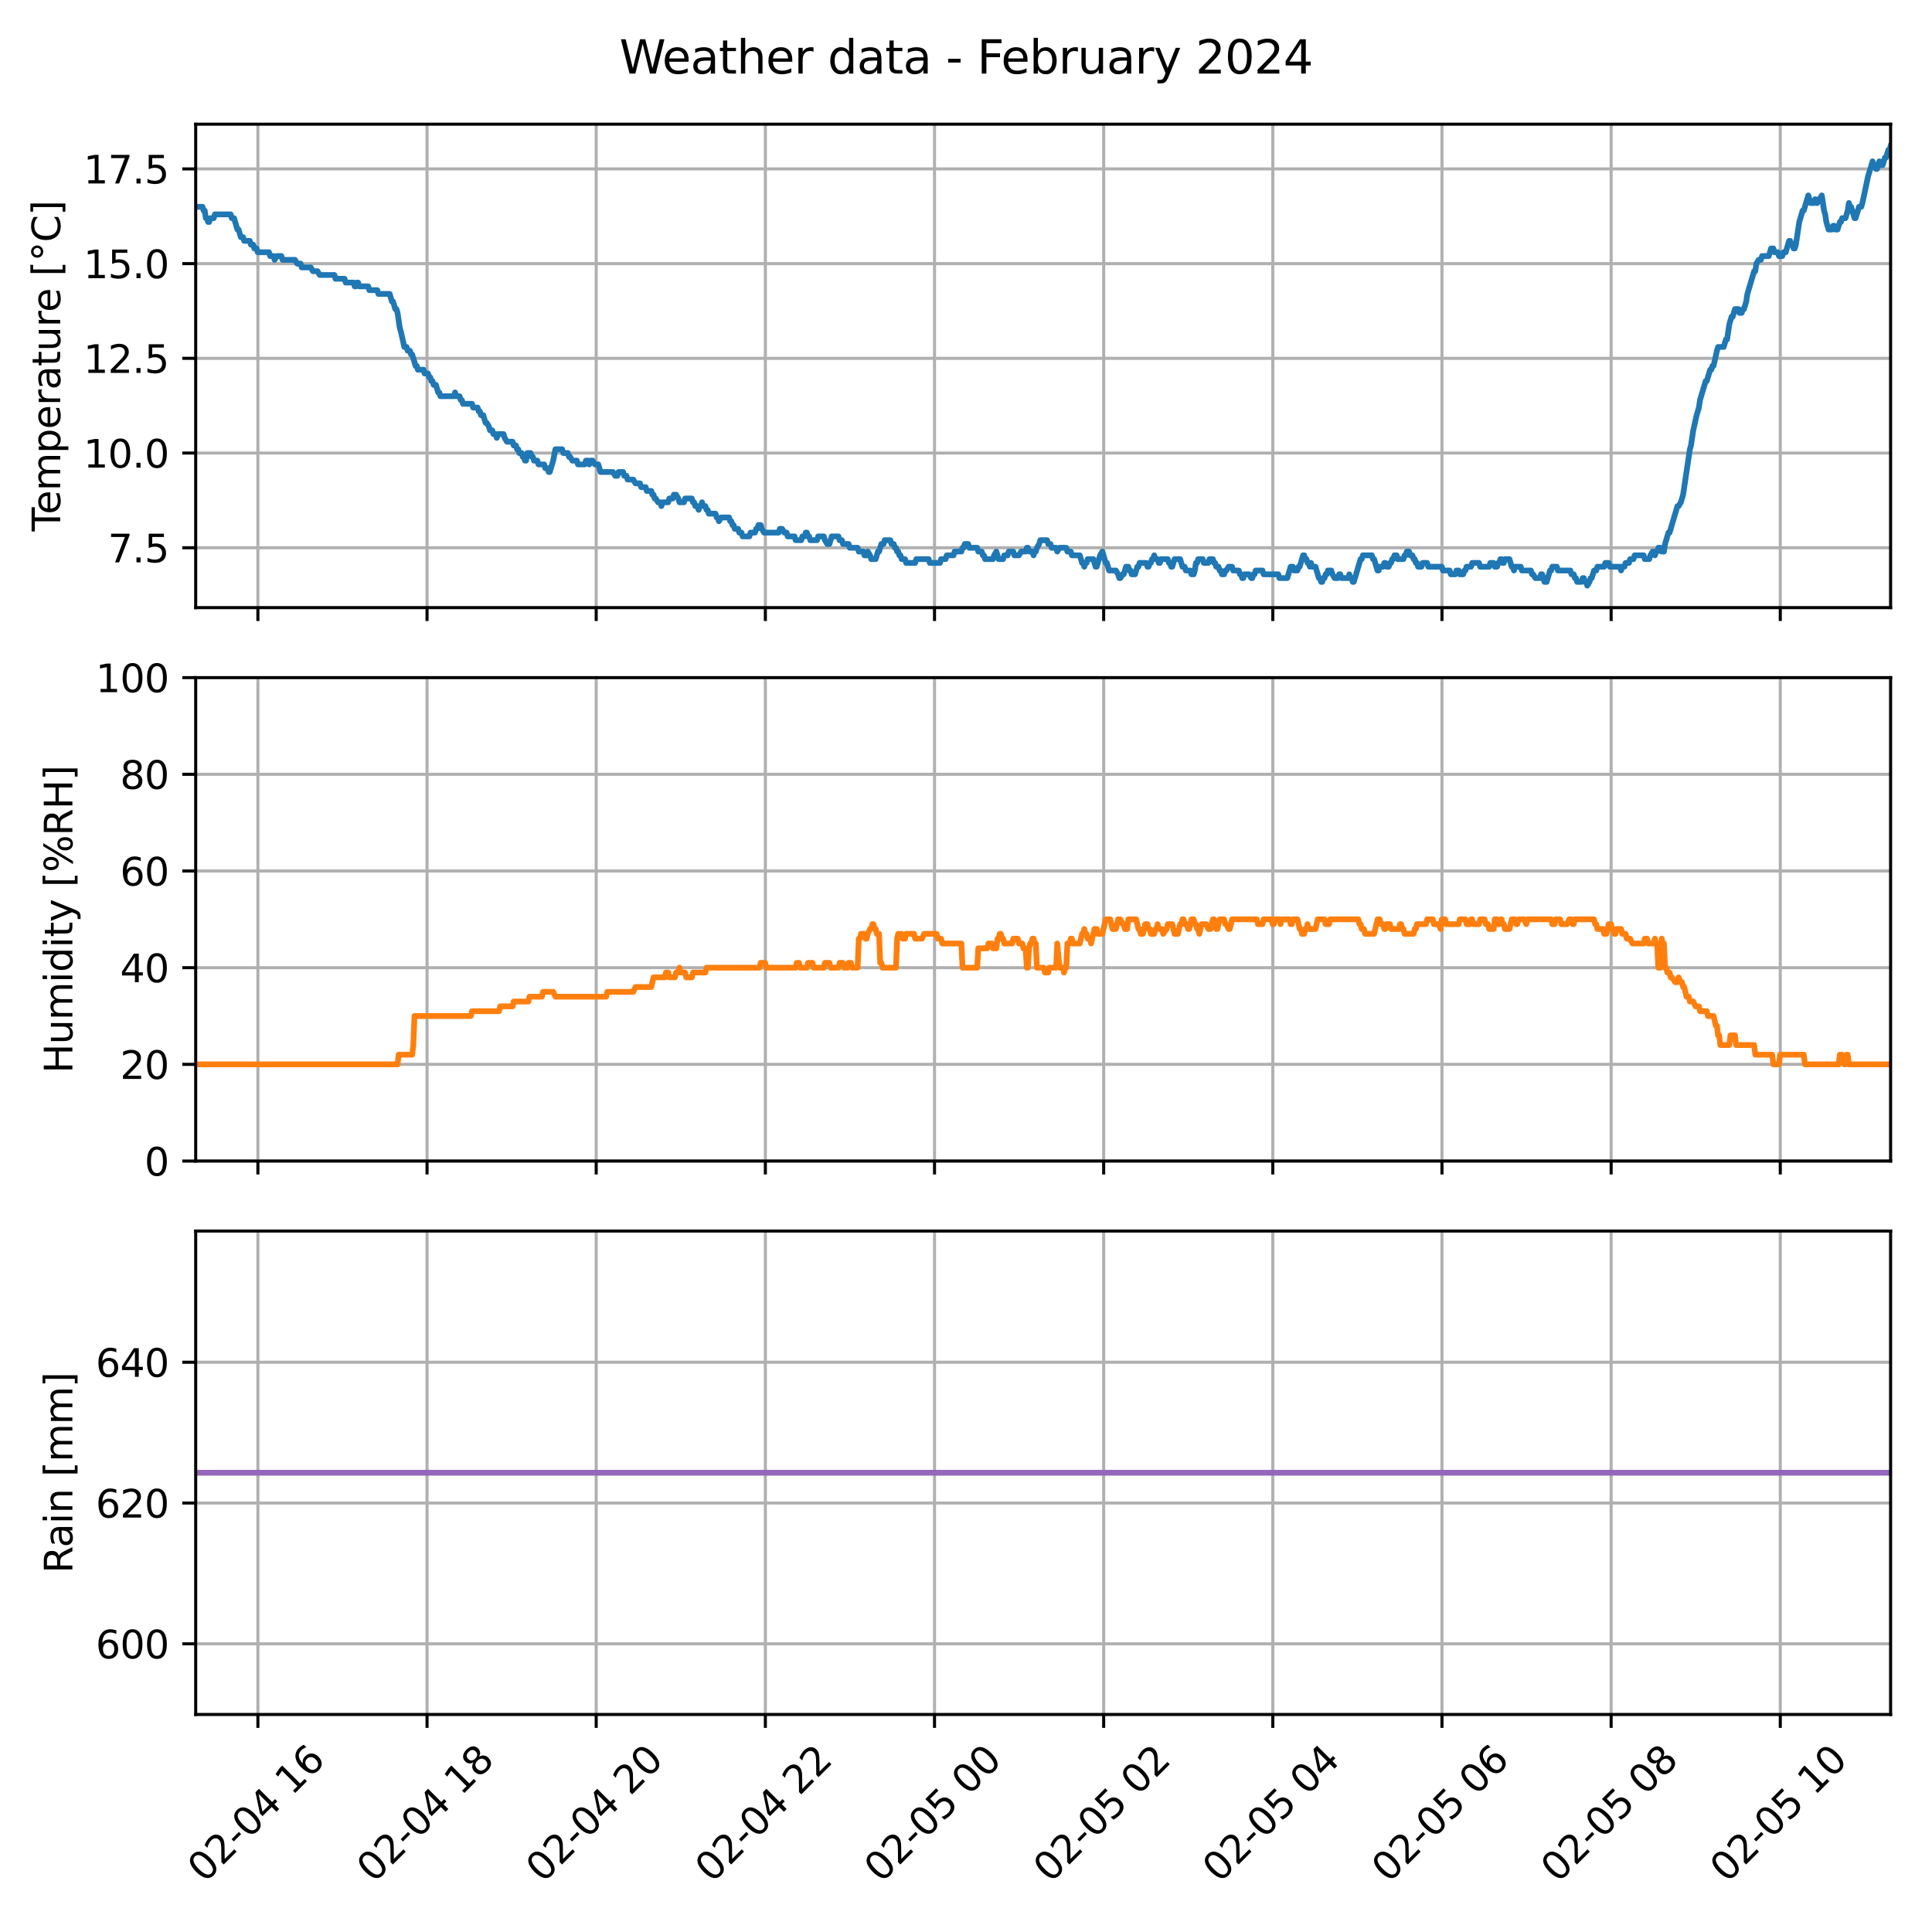 <?xml version="1.0" encoding="utf-8" standalone="no"?>
<!DOCTYPE svg PUBLIC "-//W3C//DTD SVG 1.1//EN"
  "http://www.w3.org/Graphics/SVG/1.1/DTD/svg11.dtd">
<svg xmlns:xlink="http://www.w3.org/1999/xlink" width="504pt" height="504pt" viewBox="0 0 504 504" xmlns="http://www.w3.org/2000/svg" version="1.1">
 <defs>
  <style type="text/css">*{stroke-linejoin: round; stroke-linecap: butt}</style>
 </defs>
 <g id="figure_1">
  <g id="patch_1">
   <path d="M 0 504 
L 504 504 
L 504 0 
L 0 0 
z
" style="fill: #ffffff"/>
  </g>
  <g id="axes_1">
   <g id="patch_2">
    <path d="M 51.05 158.511 
L 493.2 158.511 
L 493.2 32.4 
L 51.05 32.4 
z
" style="fill: #ffffff"/>
   </g>
   <g id="matplotlib.axis_1">
    <g id="xtick_1">
     <g id="line2d_1">
      <path d="M 67.277 158.511 
L 67.277 32.4 
" clip-path="url(#pbead62c6a2)" style="fill: none; stroke: #b0b0b0; stroke-width: 0.8; stroke-linecap: square"/>
     </g>
     <g id="line2d_2">
      <defs>
       <path id="me8c21a608e" d="M 0 0 
L 0 3.5 
" style="stroke: #000000; stroke-width: 0.8"/>
      </defs>
      <g>
       <use xlink:href="#me8c21a608e" x="67.277" y="158.511" style="stroke: #000000; stroke-width: 0.8"/>
      </g>
     </g>
    </g>
    <g id="xtick_2">
     <g id="line2d_3">
      <path d="M 111.404 158.511 
L 111.404 32.4 
" clip-path="url(#pbead62c6a2)" style="fill: none; stroke: #b0b0b0; stroke-width: 0.8; stroke-linecap: square"/>
     </g>
     <g id="line2d_4">
      <g>
       <use xlink:href="#me8c21a608e" x="111.404" y="158.511" style="stroke: #000000; stroke-width: 0.8"/>
      </g>
     </g>
    </g>
    <g id="xtick_3">
     <g id="line2d_5">
      <path d="M 155.531 158.511 
L 155.531 32.4 
" clip-path="url(#pbead62c6a2)" style="fill: none; stroke: #b0b0b0; stroke-width: 0.8; stroke-linecap: square"/>
     </g>
     <g id="line2d_6">
      <g>
       <use xlink:href="#me8c21a608e" x="155.531" y="158.511" style="stroke: #000000; stroke-width: 0.8"/>
      </g>
     </g>
    </g>
    <g id="xtick_4">
     <g id="line2d_7">
      <path d="M 199.659 158.511 
L 199.659 32.4 
" clip-path="url(#pbead62c6a2)" style="fill: none; stroke: #b0b0b0; stroke-width: 0.8; stroke-linecap: square"/>
     </g>
     <g id="line2d_8">
      <g>
       <use xlink:href="#me8c21a608e" x="199.659" y="158.511" style="stroke: #000000; stroke-width: 0.8"/>
      </g>
     </g>
    </g>
    <g id="xtick_5">
     <g id="line2d_9">
      <path d="M 243.786 158.511 
L 243.786 32.4 
" clip-path="url(#pbead62c6a2)" style="fill: none; stroke: #b0b0b0; stroke-width: 0.8; stroke-linecap: square"/>
     </g>
     <g id="line2d_10">
      <g>
       <use xlink:href="#me8c21a608e" x="243.786" y="158.511" style="stroke: #000000; stroke-width: 0.8"/>
      </g>
     </g>
    </g>
    <g id="xtick_6">
     <g id="line2d_11">
      <path d="M 287.913 158.511 
L 287.913 32.4 
" clip-path="url(#pbead62c6a2)" style="fill: none; stroke: #b0b0b0; stroke-width: 0.8; stroke-linecap: square"/>
     </g>
     <g id="line2d_12">
      <g>
       <use xlink:href="#me8c21a608e" x="287.913" y="158.511" style="stroke: #000000; stroke-width: 0.8"/>
      </g>
     </g>
    </g>
    <g id="xtick_7">
     <g id="line2d_13">
      <path d="M 332.04 158.511 
L 332.04 32.4 
" clip-path="url(#pbead62c6a2)" style="fill: none; stroke: #b0b0b0; stroke-width: 0.8; stroke-linecap: square"/>
     </g>
     <g id="line2d_14">
      <g>
       <use xlink:href="#me8c21a608e" x="332.04" y="158.511" style="stroke: #000000; stroke-width: 0.8"/>
      </g>
     </g>
    </g>
    <g id="xtick_8">
     <g id="line2d_15">
      <path d="M 376.167 158.511 
L 376.167 32.4 
" clip-path="url(#pbead62c6a2)" style="fill: none; stroke: #b0b0b0; stroke-width: 0.8; stroke-linecap: square"/>
     </g>
     <g id="line2d_16">
      <g>
       <use xlink:href="#me8c21a608e" x="376.167" y="158.511" style="stroke: #000000; stroke-width: 0.8"/>
      </g>
     </g>
    </g>
    <g id="xtick_9">
     <g id="line2d_17">
      <path d="M 420.295 158.511 
L 420.295 32.4 
" clip-path="url(#pbead62c6a2)" style="fill: none; stroke: #b0b0b0; stroke-width: 0.8; stroke-linecap: square"/>
     </g>
     <g id="line2d_18">
      <g>
       <use xlink:href="#me8c21a608e" x="420.295" y="158.511" style="stroke: #000000; stroke-width: 0.8"/>
      </g>
     </g>
    </g>
    <g id="xtick_10">
     <g id="line2d_19">
      <path d="M 464.422 158.511 
L 464.422 32.4 
" clip-path="url(#pbead62c6a2)" style="fill: none; stroke: #b0b0b0; stroke-width: 0.8; stroke-linecap: square"/>
     </g>
     <g id="line2d_20">
      <g>
       <use xlink:href="#me8c21a608e" x="464.422" y="158.511" style="stroke: #000000; stroke-width: 0.8"/>
      </g>
     </g>
    </g>
   </g>
   <g id="matplotlib.axis_2">
    <g id="ytick_1">
     <g id="line2d_21">
      <path d="M 51.05 142.895 
L 493.2 142.895 
" clip-path="url(#pbead62c6a2)" style="fill: none; stroke: #b0b0b0; stroke-width: 0.8; stroke-linecap: square"/>
     </g>
     <g id="line2d_22">
      <defs>
       <path id="mcd565bf60a" d="M 0 0 
L -3.5 0 
" style="stroke: #000000; stroke-width: 0.8"/>
      </defs>
      <g>
       <use xlink:href="#mcd565bf60a" x="51.05" y="142.895" style="stroke: #000000; stroke-width: 0.8"/>
      </g>
     </g>
     <g id="text_1">
      <!-- 7.5 -->
      <g transform="translate(28.147 146.694) scale(0.1 -0.1)">
       <defs>
        <path id="DejaVuSans-37" d="M 525 4666 
L 3525 4666 
L 3525 4397 
L 1831 0 
L 1172 0 
L 2766 4134 
L 525 4134 
L 525 4666 
z
" transform="scale(0.016)"/>
        <path id="DejaVuSans-2e" d="M 684 794 
L 1344 794 
L 1344 0 
L 684 0 
L 684 794 
z
" transform="scale(0.016)"/>
        <path id="DejaVuSans-35" d="M 691 4666 
L 3169 4666 
L 3169 4134 
L 1269 4134 
L 1269 2991 
Q 1406 3038 1543 3061 
Q 1681 3084 1819 3084 
Q 2600 3084 3056 2656 
Q 3513 2228 3513 1497 
Q 3513 744 3044 326 
Q 2575 -91 1722 -91 
Q 1428 -91 1123 -41 
Q 819 9 494 109 
L 494 744 
Q 775 591 1075 516 
Q 1375 441 1709 441 
Q 2250 441 2565 725 
Q 2881 1009 2881 1497 
Q 2881 1984 2565 2268 
Q 2250 2553 1709 2553 
Q 1456 2553 1204 2497 
Q 953 2441 691 2322 
L 691 4666 
z
" transform="scale(0.016)"/>
       </defs>
       <use xlink:href="#DejaVuSans-37"/>
       <use xlink:href="#DejaVuSans-2e" x="63.623"/>
       <use xlink:href="#DejaVuSans-35" x="95.41"/>
      </g>
     </g>
    </g>
    <g id="ytick_2">
     <g id="line2d_23">
      <path d="M 51.05 118.187 
L 493.2 118.187 
" clip-path="url(#pbead62c6a2)" style="fill: none; stroke: #b0b0b0; stroke-width: 0.8; stroke-linecap: square"/>
     </g>
     <g id="line2d_24">
      <g>
       <use xlink:href="#mcd565bf60a" x="51.05" y="118.187" style="stroke: #000000; stroke-width: 0.8"/>
      </g>
     </g>
     <g id="text_2">
      <!-- 10.0 -->
      <g transform="translate(21.784 121.986) scale(0.1 -0.1)">
       <defs>
        <path id="DejaVuSans-31" d="M 794 531 
L 1825 531 
L 1825 4091 
L 703 3866 
L 703 4441 
L 1819 4666 
L 2450 4666 
L 2450 531 
L 3481 531 
L 3481 0 
L 794 0 
L 794 531 
z
" transform="scale(0.016)"/>
        <path id="DejaVuSans-30" d="M 2034 4250 
Q 1547 4250 1301 3770 
Q 1056 3291 1056 2328 
Q 1056 1369 1301 889 
Q 1547 409 2034 409 
Q 2525 409 2770 889 
Q 3016 1369 3016 2328 
Q 3016 3291 2770 3770 
Q 2525 4250 2034 4250 
z
M 2034 4750 
Q 2819 4750 3233 4129 
Q 3647 3509 3647 2328 
Q 3647 1150 3233 529 
Q 2819 -91 2034 -91 
Q 1250 -91 836 529 
Q 422 1150 422 2328 
Q 422 3509 836 4129 
Q 1250 4750 2034 4750 
z
" transform="scale(0.016)"/>
       </defs>
       <use xlink:href="#DejaVuSans-31"/>
       <use xlink:href="#DejaVuSans-30" x="63.623"/>
       <use xlink:href="#DejaVuSans-2e" x="127.246"/>
       <use xlink:href="#DejaVuSans-30" x="159.033"/>
      </g>
     </g>
    </g>
    <g id="ytick_3">
     <g id="line2d_25">
      <path d="M 51.05 93.479 
L 493.2 93.479 
" clip-path="url(#pbead62c6a2)" style="fill: none; stroke: #b0b0b0; stroke-width: 0.8; stroke-linecap: square"/>
     </g>
     <g id="line2d_26">
      <g>
       <use xlink:href="#mcd565bf60a" x="51.05" y="93.479" style="stroke: #000000; stroke-width: 0.8"/>
      </g>
     </g>
     <g id="text_3">
      <!-- 12.5 -->
      <g transform="translate(21.784 97.278) scale(0.1 -0.1)">
       <defs>
        <path id="DejaVuSans-32" d="M 1228 531 
L 3431 531 
L 3431 0 
L 469 0 
L 469 531 
Q 828 903 1448 1529 
Q 2069 2156 2228 2338 
Q 2531 2678 2651 2914 
Q 2772 3150 2772 3378 
Q 2772 3750 2511 3984 
Q 2250 4219 1831 4219 
Q 1534 4219 1204 4116 
Q 875 4013 500 3803 
L 500 4441 
Q 881 4594 1212 4672 
Q 1544 4750 1819 4750 
Q 2544 4750 2975 4387 
Q 3406 4025 3406 3419 
Q 3406 3131 3298 2873 
Q 3191 2616 2906 2266 
Q 2828 2175 2409 1742 
Q 1991 1309 1228 531 
z
" transform="scale(0.016)"/>
       </defs>
       <use xlink:href="#DejaVuSans-31"/>
       <use xlink:href="#DejaVuSans-32" x="63.623"/>
       <use xlink:href="#DejaVuSans-2e" x="127.246"/>
       <use xlink:href="#DejaVuSans-35" x="159.033"/>
      </g>
     </g>
    </g>
    <g id="ytick_4">
     <g id="line2d_27">
      <path d="M 51.05 68.771 
L 493.2 68.771 
" clip-path="url(#pbead62c6a2)" style="fill: none; stroke: #b0b0b0; stroke-width: 0.8; stroke-linecap: square"/>
     </g>
     <g id="line2d_28">
      <g>
       <use xlink:href="#mcd565bf60a" x="51.05" y="68.771" style="stroke: #000000; stroke-width: 0.8"/>
      </g>
     </g>
     <g id="text_4">
      <!-- 15.0 -->
      <g transform="translate(21.784 72.57) scale(0.1 -0.1)">
       <use xlink:href="#DejaVuSans-31"/>
       <use xlink:href="#DejaVuSans-35" x="63.623"/>
       <use xlink:href="#DejaVuSans-2e" x="127.246"/>
       <use xlink:href="#DejaVuSans-30" x="159.033"/>
      </g>
     </g>
    </g>
    <g id="ytick_5">
     <g id="line2d_29">
      <path d="M 51.05 44.062 
L 493.2 44.062 
" clip-path="url(#pbead62c6a2)" style="fill: none; stroke: #b0b0b0; stroke-width: 0.8; stroke-linecap: square"/>
     </g>
     <g id="line2d_30">
      <g>
       <use xlink:href="#mcd565bf60a" x="51.05" y="44.062" style="stroke: #000000; stroke-width: 0.8"/>
      </g>
     </g>
     <g id="text_5">
      <!-- 17.5 -->
      <g transform="translate(21.784 47.862) scale(0.1 -0.1)">
       <use xlink:href="#DejaVuSans-31"/>
       <use xlink:href="#DejaVuSans-37" x="63.623"/>
       <use xlink:href="#DejaVuSans-2e" x="127.246"/>
       <use xlink:href="#DejaVuSans-35" x="159.033"/>
      </g>
     </g>
    </g>
    <g id="text_6">
     <!-- Temperature [°C] -->
     <g transform="translate(15.705 138.607) rotate(-90) scale(0.1 -0.1)">
      <defs>
       <path id="DejaVuSans-54" d="M -19 4666 
L 3928 4666 
L 3928 4134 
L 2272 4134 
L 2272 0 
L 1638 0 
L 1638 4134 
L -19 4134 
L -19 4666 
z
" transform="scale(0.016)"/>
       <path id="DejaVuSans-65" d="M 3597 1894 
L 3597 1613 
L 953 1613 
Q 991 1019 1311 708 
Q 1631 397 2203 397 
Q 2534 397 2845 478 
Q 3156 559 3463 722 
L 3463 178 
Q 3153 47 2828 -22 
Q 2503 -91 2169 -91 
Q 1331 -91 842 396 
Q 353 884 353 1716 
Q 353 2575 817 3079 
Q 1281 3584 2069 3584 
Q 2775 3584 3186 3129 
Q 3597 2675 3597 1894 
z
M 3022 2063 
Q 3016 2534 2758 2815 
Q 2500 3097 2075 3097 
Q 1594 3097 1305 2825 
Q 1016 2553 972 2059 
L 3022 2063 
z
" transform="scale(0.016)"/>
       <path id="DejaVuSans-6d" d="M 3328 2828 
Q 3544 3216 3844 3400 
Q 4144 3584 4550 3584 
Q 5097 3584 5394 3201 
Q 5691 2819 5691 2113 
L 5691 0 
L 5113 0 
L 5113 2094 
Q 5113 2597 4934 2840 
Q 4756 3084 4391 3084 
Q 3944 3084 3684 2787 
Q 3425 2491 3425 1978 
L 3425 0 
L 2847 0 
L 2847 2094 
Q 2847 2600 2669 2842 
Q 2491 3084 2119 3084 
Q 1678 3084 1418 2786 
Q 1159 2488 1159 1978 
L 1159 0 
L 581 0 
L 581 3500 
L 1159 3500 
L 1159 2956 
Q 1356 3278 1631 3431 
Q 1906 3584 2284 3584 
Q 2666 3584 2933 3390 
Q 3200 3197 3328 2828 
z
" transform="scale(0.016)"/>
       <path id="DejaVuSans-70" d="M 1159 525 
L 1159 -1331 
L 581 -1331 
L 581 3500 
L 1159 3500 
L 1159 2969 
Q 1341 3281 1617 3432 
Q 1894 3584 2278 3584 
Q 2916 3584 3314 3078 
Q 3713 2572 3713 1747 
Q 3713 922 3314 415 
Q 2916 -91 2278 -91 
Q 1894 -91 1617 61 
Q 1341 213 1159 525 
z
M 3116 1747 
Q 3116 2381 2855 2742 
Q 2594 3103 2138 3103 
Q 1681 3103 1420 2742 
Q 1159 2381 1159 1747 
Q 1159 1113 1420 752 
Q 1681 391 2138 391 
Q 2594 391 2855 752 
Q 3116 1113 3116 1747 
z
" transform="scale(0.016)"/>
       <path id="DejaVuSans-72" d="M 2631 2963 
Q 2534 3019 2420 3045 
Q 2306 3072 2169 3072 
Q 1681 3072 1420 2755 
Q 1159 2438 1159 1844 
L 1159 0 
L 581 0 
L 581 3500 
L 1159 3500 
L 1159 2956 
Q 1341 3275 1631 3429 
Q 1922 3584 2338 3584 
Q 2397 3584 2469 3576 
Q 2541 3569 2628 3553 
L 2631 2963 
z
" transform="scale(0.016)"/>
       <path id="DejaVuSans-61" d="M 2194 1759 
Q 1497 1759 1228 1600 
Q 959 1441 959 1056 
Q 959 750 1161 570 
Q 1363 391 1709 391 
Q 2188 391 2477 730 
Q 2766 1069 2766 1631 
L 2766 1759 
L 2194 1759 
z
M 3341 1997 
L 3341 0 
L 2766 0 
L 2766 531 
Q 2569 213 2275 61 
Q 1981 -91 1556 -91 
Q 1019 -91 701 211 
Q 384 513 384 1019 
Q 384 1609 779 1909 
Q 1175 2209 1959 2209 
L 2766 2209 
L 2766 2266 
Q 2766 2663 2505 2880 
Q 2244 3097 1772 3097 
Q 1472 3097 1187 3025 
Q 903 2953 641 2809 
L 641 3341 
Q 956 3463 1253 3523 
Q 1550 3584 1831 3584 
Q 2591 3584 2966 3190 
Q 3341 2797 3341 1997 
z
" transform="scale(0.016)"/>
       <path id="DejaVuSans-74" d="M 1172 4494 
L 1172 3500 
L 2356 3500 
L 2356 3053 
L 1172 3053 
L 1172 1153 
Q 1172 725 1289 603 
Q 1406 481 1766 481 
L 2356 481 
L 2356 0 
L 1766 0 
Q 1100 0 847 248 
Q 594 497 594 1153 
L 594 3053 
L 172 3053 
L 172 3500 
L 594 3500 
L 594 4494 
L 1172 4494 
z
" transform="scale(0.016)"/>
       <path id="DejaVuSans-75" d="M 544 1381 
L 544 3500 
L 1119 3500 
L 1119 1403 
Q 1119 906 1312 657 
Q 1506 409 1894 409 
Q 2359 409 2629 706 
Q 2900 1003 2900 1516 
L 2900 3500 
L 3475 3500 
L 3475 0 
L 2900 0 
L 2900 538 
Q 2691 219 2414 64 
Q 2138 -91 1772 -91 
Q 1169 -91 856 284 
Q 544 659 544 1381 
z
M 1991 3584 
L 1991 3584 
z
" transform="scale(0.016)"/>
       <path id="DejaVuSans-20" transform="scale(0.016)"/>
       <path id="DejaVuSans-5b" d="M 550 4863 
L 1875 4863 
L 1875 4416 
L 1125 4416 
L 1125 -397 
L 1875 -397 
L 1875 -844 
L 550 -844 
L 550 4863 
z
" transform="scale(0.016)"/>
       <path id="DejaVuSans-b0" d="M 1600 4347 
Q 1350 4347 1178 4173 
Q 1006 4000 1006 3750 
Q 1006 3503 1178 3333 
Q 1350 3163 1600 3163 
Q 1850 3163 2022 3333 
Q 2194 3503 2194 3750 
Q 2194 3997 2020 4172 
Q 1847 4347 1600 4347 
z
M 1600 4750 
Q 1800 4750 1984 4673 
Q 2169 4597 2303 4453 
Q 2447 4313 2519 4134 
Q 2591 3956 2591 3750 
Q 2591 3338 2302 3052 
Q 2013 2766 1594 2766 
Q 1172 2766 890 3047 
Q 609 3328 609 3750 
Q 609 4169 896 4459 
Q 1184 4750 1600 4750 
z
" transform="scale(0.016)"/>
       <path id="DejaVuSans-43" d="M 4122 4306 
L 4122 3641 
Q 3803 3938 3442 4084 
Q 3081 4231 2675 4231 
Q 1875 4231 1450 3742 
Q 1025 3253 1025 2328 
Q 1025 1406 1450 917 
Q 1875 428 2675 428 
Q 3081 428 3442 575 
Q 3803 722 4122 1019 
L 4122 359 
Q 3791 134 3420 21 
Q 3050 -91 2638 -91 
Q 1578 -91 968 557 
Q 359 1206 359 2328 
Q 359 3453 968 4101 
Q 1578 4750 2638 4750 
Q 3056 4750 3426 4639 
Q 3797 4528 4122 4306 
z
" transform="scale(0.016)"/>
       <path id="DejaVuSans-5d" d="M 1947 4863 
L 1947 -844 
L 622 -844 
L 622 -397 
L 1369 -397 
L 1369 4416 
L 622 4416 
L 622 4863 
L 1947 4863 
z
" transform="scale(0.016)"/>
      </defs>
      <use xlink:href="#DejaVuSans-54"/>
      <use xlink:href="#DejaVuSans-65" x="44.084"/>
      <use xlink:href="#DejaVuSans-6d" x="105.607"/>
      <use xlink:href="#DejaVuSans-70" x="203.02"/>
      <use xlink:href="#DejaVuSans-65" x="266.496"/>
      <use xlink:href="#DejaVuSans-72" x="328.02"/>
      <use xlink:href="#DejaVuSans-61" x="369.133"/>
      <use xlink:href="#DejaVuSans-74" x="430.412"/>
      <use xlink:href="#DejaVuSans-75" x="469.621"/>
      <use xlink:href="#DejaVuSans-72" x="533"/>
      <use xlink:href="#DejaVuSans-65" x="571.863"/>
      <use xlink:href="#DejaVuSans-20" x="633.387"/>
      <use xlink:href="#DejaVuSans-5b" x="665.174"/>
      <use xlink:href="#DejaVuSans-b0" x="704.188"/>
      <use xlink:href="#DejaVuSans-43" x="754.188"/>
      <use xlink:href="#DejaVuSans-5d" x="824.012"/>
     </g>
    </g>
   </g>
   <g id="line2d_31">
    <path d="M 51.05 53.946 
L 52.815 53.946 
L 53.111 54.934 
L 53.403 54.934 
L 53.698 56.911 
L 53.992 56.911 
L 54.287 57.899 
L 54.58 57.899 
L 54.875 56.911 
L 55.757 56.911 
L 56.052 55.922 
L 60.171 55.922 
L 60.464 56.911 
L 61.055 56.911 
L 61.936 59.876 
L 62.229 59.876 
L 62.817 61.852 
L 63.405 61.852 
L 63.701 62.841 
L 65.171 62.841 
L 65.466 63.829 
L 66.054 63.829 
L 66.35 64.817 
L 66.936 64.817 
L 67.231 65.806 
L 70.172 65.806 
L 70.466 66.794 
L 71.349 66.794 
L 71.642 67.782 
L 72.231 66.794 
L 73.408 66.794 
L 73.703 67.782 
L 76.938 67.782 
L 77.528 68.771 
L 78.409 68.771 
L 78.703 69.759 
L 81.056 69.759 
L 81.644 70.747 
L 82.823 70.747 
L 83.409 71.736 
L 87.234 71.736 
L 87.528 72.724 
L 89.881 72.724 
L 90.176 73.712 
L 92.235 73.712 
L 92.53 74.701 
L 92.823 74.701 
L 93.118 73.712 
L 93.411 73.712 
L 93.706 74.701 
L 96.06 74.701 
L 96.353 75.689 
L 98.413 75.689 
L 98.707 76.677 
L 101.648 76.677 
L 102.237 78.654 
L 102.531 78.654 
L 103.121 80.63 
L 103.413 80.63 
L 103.708 81.619 
L 104.297 85.572 
L 104.59 86.56 
L 105.473 90.514 
L 106.062 90.514 
L 106.355 91.502 
L 106.943 91.502 
L 107.238 92.49 
L 107.532 92.49 
L 108.415 95.455 
L 108.709 95.455 
L 109.004 96.444 
L 110.476 96.444 
L 110.768 97.432 
L 111.65 97.432 
L 111.945 98.42 
L 112.239 98.42 
L 112.534 99.409 
L 112.827 99.409 
L 113.122 100.397 
L 113.71 100.397 
L 114.299 102.374 
L 114.592 102.374 
L 114.887 103.362 
L 118.417 103.362 
L 118.711 102.374 
L 119.005 103.362 
L 119.887 103.362 
L 120.182 104.35 
L 120.476 104.35 
L 120.771 105.339 
L 123.124 105.339 
L 123.417 106.327 
L 124.594 106.327 
L 124.889 107.315 
L 125.182 107.315 
L 125.478 108.304 
L 126.066 108.304 
L 126.654 110.28 
L 126.949 110.28 
L 127.536 111.269 
L 127.831 112.257 
L 128.419 112.257 
L 128.713 113.245 
L 129.301 113.245 
L 129.596 114.234 
L 129.889 113.245 
L 131.361 113.245 
L 131.654 114.234 
L 132.243 115.222 
L 133.714 115.222 
L 134.008 116.21 
L 134.596 116.21 
L 134.891 117.199 
L 135.184 117.199 
L 135.48 118.187 
L 136.068 118.187 
L 136.361 119.175 
L 136.656 119.175 
L 136.949 120.164 
L 137.245 120.164 
L 137.538 118.187 
L 138.42 118.187 
L 138.715 119.175 
L 139.009 119.175 
L 139.303 120.164 
L 140.187 120.164 
L 140.48 121.152 
L 141.951 121.152 
L 142.245 122.14 
L 142.833 122.14 
L 143.128 123.129 
L 143.423 123.129 
L 144.305 120.164 
L 144.893 117.199 
L 146.658 117.199 
L 146.952 118.187 
L 148.128 118.187 
L 148.423 119.175 
L 148.717 119.175 
L 149.307 120.164 
L 150.482 120.164 
L 150.777 121.152 
L 152.542 121.152 
L 152.835 120.164 
L 153.423 120.164 
L 153.718 121.152 
L 154.012 120.164 
L 154.602 120.164 
L 155.189 121.152 
L 156.072 121.152 
L 156.66 123.129 
L 159.895 123.129 
L 160.484 124.117 
L 161.072 124.117 
L 161.367 123.129 
L 162.544 123.129 
L 162.837 124.117 
L 163.425 124.117 
L 163.721 125.105 
L 165.191 125.105 
L 165.781 126.094 
L 166.956 126.094 
L 167.25 127.082 
L 168.427 127.082 
L 168.721 128.07 
L 169.897 128.07 
L 170.192 129.059 
L 170.486 129.059 
L 170.78 130.047 
L 171.076 130.047 
L 171.662 131.035 
L 172.251 131.035 
L 172.545 132.024 
L 172.839 131.035 
L 174.311 131.035 
L 174.604 130.047 
L 175.487 130.047 
L 175.781 129.059 
L 176.369 129.059 
L 176.959 130.047 
L 177.252 131.035 
L 178.429 131.035 
L 178.723 130.047 
L 180.488 130.047 
L 180.783 131.035 
L 181.076 131.035 
L 181.371 132.024 
L 181.959 132.024 
L 182.255 133.012 
L 182.547 132.024 
L 182.841 132.024 
L 183.136 131.035 
L 183.43 132.024 
L 184.018 132.024 
L 184.313 133.012 
L 184.606 133.012 
L 184.901 134 
L 186.666 134 
L 186.96 134.989 
L 187.254 134.989 
L 187.55 135.977 
L 188.136 134.989 
L 190.196 134.989 
L 190.49 135.977 
L 190.785 135.977 
L 191.078 136.965 
L 191.373 136.965 
L 191.666 137.954 
L 192.55 137.954 
L 192.843 138.942 
L 193.434 138.942 
L 193.726 139.93 
L 195.491 139.93 
L 195.785 138.942 
L 196.962 138.942 
L 197.257 137.954 
L 197.55 137.954 
L 197.845 136.965 
L 198.433 136.965 
L 198.729 137.954 
L 199.315 138.942 
L 203.14 138.942 
L 203.434 137.954 
L 204.022 137.954 
L 204.61 138.942 
L 205.199 138.942 
L 205.494 139.93 
L 207.259 139.93 
L 207.552 140.919 
L 209.024 140.919 
L 209.317 139.93 
L 209.908 139.93 
L 210.2 138.942 
L 210.494 138.942 
L 210.789 139.93 
L 211.082 139.93 
L 211.377 140.919 
L 213.143 140.919 
L 213.436 139.93 
L 214.907 139.93 
L 215.203 140.919 
L 215.789 141.907 
L 216.377 141.907 
L 216.966 139.93 
L 218.731 139.93 
L 219.026 140.919 
L 219.614 140.919 
L 219.908 141.907 
L 221.379 141.907 
L 221.673 142.895 
L 223.733 142.895 
L 224.026 143.884 
L 225.203 143.884 
L 225.498 144.872 
L 226.086 144.872 
L 226.382 143.884 
L 226.968 144.872 
L 227.263 145.86 
L 228.44 145.86 
L 229.028 143.884 
L 229.321 143.884 
L 229.91 141.907 
L 230.498 141.907 
L 230.793 140.919 
L 232.263 140.919 
L 232.558 141.907 
L 233.146 141.907 
L 233.44 142.895 
L 233.735 142.895 
L 234.028 143.884 
L 234.323 143.884 
L 234.616 144.872 
L 234.911 144.872 
L 235.205 145.86 
L 236.088 145.86 
L 236.381 146.849 
L 238.735 146.849 
L 239.03 145.86 
L 242.265 145.86 
L 242.56 146.849 
L 245.207 146.849 
L 245.502 145.86 
L 246.679 145.86 
L 246.972 144.872 
L 248.739 144.872 
L 249.032 143.884 
L 250.797 143.884 
L 251.09 142.895 
L 251.386 142.895 
L 251.679 141.907 
L 252.562 141.907 
L 252.856 142.895 
L 254.916 142.895 
L 255.209 143.884 
L 256.092 143.884 
L 256.386 144.872 
L 256.681 144.872 
L 256.974 145.86 
L 259.034 145.86 
L 259.327 144.872 
L 259.916 143.884 
L 260.504 145.86 
L 261.681 145.86 
L 261.976 144.872 
L 262.858 144.872 
L 263.153 143.884 
L 264.329 143.884 
L 264.623 144.872 
L 265.799 144.872 
L 266.388 143.884 
L 267.564 143.884 
L 267.859 142.895 
L 268.153 142.895 
L 268.448 143.884 
L 269.329 143.884 
L 269.625 144.872 
L 269.918 143.884 
L 270.213 143.884 
L 270.508 142.895 
L 271.095 141.907 
L 271.389 140.919 
L 273.155 140.919 
L 273.448 141.907 
L 274.036 141.907 
L 274.331 142.895 
L 275.508 142.895 
L 275.801 143.884 
L 276.392 142.895 
L 278.155 142.895 
L 278.45 143.884 
L 279.332 143.884 
L 279.626 144.872 
L 281.687 144.872 
L 282.273 146.849 
L 282.568 146.849 
L 282.862 147.837 
L 283.156 146.849 
L 283.45 146.849 
L 283.745 145.86 
L 285.215 145.86 
L 285.803 147.837 
L 286.099 147.837 
L 286.98 144.872 
L 287.569 143.884 
L 288.452 146.849 
L 288.745 146.849 
L 289.334 148.825 
L 291.099 148.825 
L 291.687 149.814 
L 291.982 150.802 
L 292.275 150.802 
L 292.866 149.814 
L 293.158 149.814 
L 293.747 147.837 
L 294.336 147.837 
L 294.629 148.825 
L 294.924 148.825 
L 295.217 149.814 
L 296.101 149.814 
L 296.689 147.837 
L 296.982 147.837 
L 297.277 146.849 
L 299.042 146.849 
L 299.336 147.837 
L 299.631 147.837 
L 299.924 146.849 
L 300.219 146.849 
L 300.512 145.86 
L 300.808 145.86 
L 301.101 144.872 
L 301.396 145.86 
L 301.984 145.86 
L 302.277 146.849 
L 302.572 146.849 
L 302.866 145.86 
L 304.631 145.86 
L 304.926 146.849 
L 305.219 146.849 
L 305.514 147.837 
L 305.808 147.837 
L 306.396 145.86 
L 307.868 145.86 
L 308.456 147.837 
L 309.044 147.837 
L 309.34 148.825 
L 310.514 148.825 
L 310.809 149.814 
L 311.398 149.814 
L 311.691 148.825 
L 311.986 146.849 
L 312.279 146.849 
L 312.574 145.86 
L 313.751 145.86 
L 314.045 146.849 
L 315.221 146.849 
L 315.516 145.86 
L 316.398 145.86 
L 316.692 146.849 
L 316.986 146.849 
L 317.281 147.837 
L 317.87 147.837 
L 318.163 148.825 
L 318.458 148.825 
L 318.751 149.814 
L 319.34 149.814 
L 319.635 148.825 
L 319.928 148.825 
L 320.518 147.837 
L 321.4 147.837 
L 321.693 148.825 
L 323.165 148.825 
L 323.458 149.814 
L 323.753 149.814 
L 324.047 150.802 
L 324.342 150.802 
L 324.635 149.814 
L 325.814 149.814 
L 326.4 150.802 
L 326.695 150.802 
L 326.988 149.814 
L 327.283 149.814 
L 327.577 148.825 
L 329.342 148.825 
L 329.637 149.814 
L 333.46 149.814 
L 333.756 150.802 
L 335.814 150.802 
L 336.697 147.837 
L 337.285 147.837 
L 337.579 148.825 
L 338.462 148.825 
L 338.755 147.837 
L 339.051 147.837 
L 339.932 144.872 
L 340.227 144.872 
L 340.521 145.86 
L 340.816 145.86 
L 341.109 146.849 
L 341.404 146.849 
L 341.697 147.837 
L 341.992 146.849 
L 342.288 147.837 
L 343.169 147.837 
L 344.051 150.802 
L 344.346 150.802 
L 344.639 151.79 
L 344.934 151.79 
L 345.227 150.802 
L 345.522 150.802 
L 345.816 149.814 
L 346.111 149.814 
L 346.404 148.825 
L 347.287 148.825 
L 347.581 149.814 
L 348.171 150.802 
L 349.053 150.802 
L 349.346 149.814 
L 349.641 149.814 
L 349.934 150.802 
L 351.699 150.802 
L 351.994 149.814 
L 352.288 150.802 
L 352.583 150.802 
L 352.876 151.79 
L 353.171 151.79 
L 354.936 145.86 
L 355.229 145.86 
L 355.525 144.872 
L 357.878 144.872 
L 358.171 145.86 
L 358.466 145.86 
L 359.35 148.825 
L 359.643 148.825 
L 359.936 147.837 
L 360.82 147.837 
L 361.113 146.849 
L 361.408 146.849 
L 361.701 147.837 
L 362.29 147.837 
L 362.585 146.849 
L 362.878 146.849 
L 363.173 145.86 
L 363.466 145.86 
L 363.762 144.872 
L 364.35 144.872 
L 364.645 145.86 
L 366.115 145.86 
L 366.408 144.872 
L 366.703 144.872 
L 366.997 143.884 
L 367.585 143.884 
L 367.88 144.872 
L 368.469 144.872 
L 368.762 145.86 
L 369.057 145.86 
L 369.35 146.849 
L 369.645 146.849 
L 369.941 147.837 
L 370.822 147.837 
L 371.115 146.849 
L 372.292 146.849 
L 372.587 147.837 
L 376.116 147.837 
L 376.41 148.825 
L 378.175 148.825 
L 378.471 149.814 
L 379.647 149.814 
L 379.94 148.825 
L 380.529 148.825 
L 380.824 149.814 
L 381.705 149.814 
L 382.001 148.825 
L 382.294 148.825 
L 382.589 147.837 
L 383.765 147.837 
L 384.059 146.849 
L 385.824 146.849 
L 386.119 147.837 
L 388.472 147.837 
L 388.766 146.849 
L 389.649 146.849 
L 389.942 147.837 
L 390.531 147.837 
L 390.826 146.849 
L 391.119 146.849 
L 391.414 145.86 
L 391.708 145.86 
L 392.003 146.849 
L 392.298 146.849 
L 392.59 145.86 
L 393.768 145.86 
L 394.356 147.837 
L 394.649 147.837 
L 394.944 148.825 
L 395.238 147.837 
L 396.709 147.837 
L 397.003 148.825 
L 399.356 148.825 
L 399.651 149.814 
L 399.944 149.814 
L 400.533 150.802 
L 401.71 150.802 
L 402.004 149.814 
L 402.298 149.814 
L 402.886 151.79 
L 403.477 151.79 
L 404.358 148.825 
L 404.651 148.825 
L 404.946 147.837 
L 406.123 147.837 
L 406.416 148.825 
L 409.653 148.825 
L 409.947 149.814 
L 410.535 149.814 
L 410.83 150.802 
L 411.123 150.802 
L 411.418 151.79 
L 412.595 151.79 
L 412.89 150.802 
L 413.183 150.802 
L 413.477 151.79 
L 413.771 151.79 
L 414.065 152.779 
L 414.653 151.79 
L 414.948 150.802 
L 415.242 150.802 
L 415.83 148.825 
L 416.418 148.825 
L 416.714 147.837 
L 418.479 147.837 
L 418.772 146.849 
L 419.655 146.849 
L 419.951 147.837 
L 422.597 147.837 
L 422.89 148.825 
L 423.186 147.837 
L 423.774 147.837 
L 424.067 146.849 
L 424.951 146.849 
L 425.246 145.86 
L 426.127 145.86 
L 426.421 144.872 
L 428.774 144.872 
L 429.069 145.86 
L 430.246 145.86 
L 430.539 144.872 
L 431.129 143.884 
L 431.422 143.884 
L 431.716 144.872 
L 432.011 143.884 
L 432.304 143.884 
L 432.599 142.895 
L 433.187 142.895 
L 433.481 143.884 
L 434.069 143.884 
L 434.364 141.907 
L 435.246 138.942 
L 435.541 138.942 
L 437.599 132.024 
L 437.894 132.024 
L 438.483 131.035 
L 439.071 129.059 
L 440.836 117.199 
L 441.129 116.21 
L 441.718 112.257 
L 442.601 108.304 
L 443.19 106.327 
L 443.483 104.35 
L 444.955 99.409 
L 445.248 99.409 
L 446.131 96.444 
L 446.425 96.444 
L 446.72 95.455 
L 447.013 95.455 
L 447.895 91.502 
L 448.19 90.514 
L 449.661 90.514 
L 450.25 88.537 
L 450.543 88.537 
L 451.131 84.584 
L 451.72 82.607 
L 452.015 82.607 
L 452.603 80.63 
L 453.485 80.63 
L 453.78 81.619 
L 454.368 81.619 
L 454.662 80.63 
L 454.957 80.63 
L 455.545 78.654 
L 455.838 76.677 
L 457.603 70.747 
L 457.899 70.747 
L 458.192 68.771 
L 458.782 67.782 
L 459.368 67.782 
L 459.664 66.794 
L 461.429 66.794 
L 462.017 64.817 
L 462.606 64.817 
L 462.899 65.806 
L 463.782 65.806 
L 464.077 66.794 
L 464.959 66.794 
L 465.252 65.806 
L 465.84 65.806 
L 466.724 62.841 
L 467.017 62.841 
L 467.312 63.829 
L 467.605 63.829 
L 467.901 64.817 
L 468.194 64.817 
L 468.489 63.829 
L 469.373 57.899 
L 470.254 54.934 
L 470.547 54.934 
L 471.724 50.981 
L 472.312 52.957 
L 473.196 52.957 
L 473.489 51.969 
L 473.784 52.957 
L 474.077 52.957 
L 474.373 51.969 
L 474.666 51.969 
L 475.256 50.981 
L 475.842 54.934 
L 476.136 55.922 
L 476.431 57.899 
L 477.019 59.876 
L 477.903 59.876 
L 478.196 58.887 
L 478.491 58.887 
L 478.784 59.876 
L 479.372 59.876 
L 479.961 57.899 
L 480.256 57.899 
L 480.551 56.911 
L 481.433 56.911 
L 482.021 54.934 
L 482.314 52.957 
L 482.609 53.946 
L 482.902 53.946 
L 483.786 56.911 
L 484.079 56.911 
L 484.963 53.946 
L 485.551 53.946 
L 485.844 52.957 
L 487.316 46.039 
L 488.493 42.086 
L 488.786 43.074 
L 489.081 43.074 
L 489.374 44.062 
L 489.67 44.062 
L 490.258 42.086 
L 490.551 43.074 
L 491.139 43.074 
L 491.73 41.097 
L 492.022 41.097 
L 492.612 39.121 
L 492.904 39.121 
L 493.2 38.132 
L 493.2 38.132 
" clip-path="url(#pbead62c6a2)" style="fill: none; stroke: #1f77b4; stroke-width: 1.5; stroke-linecap: square"/>
   </g>
   <g id="patch_3">
    <path d="M 51.05 158.511 
L 51.05 32.4 
" style="fill: none; stroke: #000000; stroke-width: 0.8; stroke-linejoin: miter; stroke-linecap: square"/>
   </g>
   <g id="patch_4">
    <path d="M 493.2 158.511 
L 493.2 32.4 
" style="fill: none; stroke: #000000; stroke-width: 0.8; stroke-linejoin: miter; stroke-linecap: square"/>
   </g>
   <g id="patch_5">
    <path d="M 51.05 158.511 
L 493.2 158.511 
" style="fill: none; stroke: #000000; stroke-width: 0.8; stroke-linejoin: miter; stroke-linecap: square"/>
   </g>
   <g id="patch_6">
    <path d="M 51.05 32.4 
L 493.2 32.4 
" style="fill: none; stroke: #000000; stroke-width: 0.8; stroke-linejoin: miter; stroke-linecap: square"/>
   </g>
  </g>
  <g id="axes_2">
   <g id="patch_7">
    <path d="M 51.05 302.882 
L 493.2 302.882 
L 493.2 176.771 
L 51.05 176.771 
z
" style="fill: #ffffff"/>
   </g>
   <g id="matplotlib.axis_3">
    <g id="xtick_11">
     <g id="line2d_32">
      <path d="M 67.277 302.882 
L 67.277 176.771 
" clip-path="url(#p36b28cc4f7)" style="fill: none; stroke: #b0b0b0; stroke-width: 0.8; stroke-linecap: square"/>
     </g>
     <g id="line2d_33">
      <g>
       <use xlink:href="#me8c21a608e" x="67.277" y="302.882" style="stroke: #000000; stroke-width: 0.8"/>
      </g>
     </g>
    </g>
    <g id="xtick_12">
     <g id="line2d_34">
      <path d="M 111.404 302.882 
L 111.404 176.771 
" clip-path="url(#p36b28cc4f7)" style="fill: none; stroke: #b0b0b0; stroke-width: 0.8; stroke-linecap: square"/>
     </g>
     <g id="line2d_35">
      <g>
       <use xlink:href="#me8c21a608e" x="111.404" y="302.882" style="stroke: #000000; stroke-width: 0.8"/>
      </g>
     </g>
    </g>
    <g id="xtick_13">
     <g id="line2d_36">
      <path d="M 155.531 302.882 
L 155.531 176.771 
" clip-path="url(#p36b28cc4f7)" style="fill: none; stroke: #b0b0b0; stroke-width: 0.8; stroke-linecap: square"/>
     </g>
     <g id="line2d_37">
      <g>
       <use xlink:href="#me8c21a608e" x="155.531" y="302.882" style="stroke: #000000; stroke-width: 0.8"/>
      </g>
     </g>
    </g>
    <g id="xtick_14">
     <g id="line2d_38">
      <path d="M 199.659 302.882 
L 199.659 176.771 
" clip-path="url(#p36b28cc4f7)" style="fill: none; stroke: #b0b0b0; stroke-width: 0.8; stroke-linecap: square"/>
     </g>
     <g id="line2d_39">
      <g>
       <use xlink:href="#me8c21a608e" x="199.659" y="302.882" style="stroke: #000000; stroke-width: 0.8"/>
      </g>
     </g>
    </g>
    <g id="xtick_15">
     <g id="line2d_40">
      <path d="M 243.786 302.882 
L 243.786 176.771 
" clip-path="url(#p36b28cc4f7)" style="fill: none; stroke: #b0b0b0; stroke-width: 0.8; stroke-linecap: square"/>
     </g>
     <g id="line2d_41">
      <g>
       <use xlink:href="#me8c21a608e" x="243.786" y="302.882" style="stroke: #000000; stroke-width: 0.8"/>
      </g>
     </g>
    </g>
    <g id="xtick_16">
     <g id="line2d_42">
      <path d="M 287.913 302.882 
L 287.913 176.771 
" clip-path="url(#p36b28cc4f7)" style="fill: none; stroke: #b0b0b0; stroke-width: 0.8; stroke-linecap: square"/>
     </g>
     <g id="line2d_43">
      <g>
       <use xlink:href="#me8c21a608e" x="287.913" y="302.882" style="stroke: #000000; stroke-width: 0.8"/>
      </g>
     </g>
    </g>
    <g id="xtick_17">
     <g id="line2d_44">
      <path d="M 332.04 302.882 
L 332.04 176.771 
" clip-path="url(#p36b28cc4f7)" style="fill: none; stroke: #b0b0b0; stroke-width: 0.8; stroke-linecap: square"/>
     </g>
     <g id="line2d_45">
      <g>
       <use xlink:href="#me8c21a608e" x="332.04" y="302.882" style="stroke: #000000; stroke-width: 0.8"/>
      </g>
     </g>
    </g>
    <g id="xtick_18">
     <g id="line2d_46">
      <path d="M 376.167 302.882 
L 376.167 176.771 
" clip-path="url(#p36b28cc4f7)" style="fill: none; stroke: #b0b0b0; stroke-width: 0.8; stroke-linecap: square"/>
     </g>
     <g id="line2d_47">
      <g>
       <use xlink:href="#me8c21a608e" x="376.167" y="302.882" style="stroke: #000000; stroke-width: 0.8"/>
      </g>
     </g>
    </g>
    <g id="xtick_19">
     <g id="line2d_48">
      <path d="M 420.295 302.882 
L 420.295 176.771 
" clip-path="url(#p36b28cc4f7)" style="fill: none; stroke: #b0b0b0; stroke-width: 0.8; stroke-linecap: square"/>
     </g>
     <g id="line2d_49">
      <g>
       <use xlink:href="#me8c21a608e" x="420.295" y="302.882" style="stroke: #000000; stroke-width: 0.8"/>
      </g>
     </g>
    </g>
    <g id="xtick_20">
     <g id="line2d_50">
      <path d="M 464.422 302.882 
L 464.422 176.771 
" clip-path="url(#p36b28cc4f7)" style="fill: none; stroke: #b0b0b0; stroke-width: 0.8; stroke-linecap: square"/>
     </g>
     <g id="line2d_51">
      <g>
       <use xlink:href="#me8c21a608e" x="464.422" y="302.882" style="stroke: #000000; stroke-width: 0.8"/>
      </g>
     </g>
    </g>
   </g>
   <g id="matplotlib.axis_4">
    <g id="ytick_6">
     <g id="line2d_52">
      <path d="M 51.05 302.882 
L 493.2 302.882 
" clip-path="url(#p36b28cc4f7)" style="fill: none; stroke: #b0b0b0; stroke-width: 0.8; stroke-linecap: square"/>
     </g>
     <g id="line2d_53">
      <g>
       <use xlink:href="#mcd565bf60a" x="51.05" y="302.882" style="stroke: #000000; stroke-width: 0.8"/>
      </g>
     </g>
     <g id="text_7">
      <!-- 0 -->
      <g transform="translate(37.688 306.681) scale(0.1 -0.1)">
       <use xlink:href="#DejaVuSans-30"/>
      </g>
     </g>
    </g>
    <g id="ytick_7">
     <g id="line2d_54">
      <path d="M 51.05 277.66 
L 493.2 277.66 
" clip-path="url(#p36b28cc4f7)" style="fill: none; stroke: #b0b0b0; stroke-width: 0.8; stroke-linecap: square"/>
     </g>
     <g id="line2d_55">
      <g>
       <use xlink:href="#mcd565bf60a" x="51.05" y="277.66" style="stroke: #000000; stroke-width: 0.8"/>
      </g>
     </g>
     <g id="text_8">
      <!-- 20 -->
      <g transform="translate(31.325 281.459) scale(0.1 -0.1)">
       <use xlink:href="#DejaVuSans-32"/>
       <use xlink:href="#DejaVuSans-30" x="63.623"/>
      </g>
     </g>
    </g>
    <g id="ytick_8">
     <g id="line2d_56">
      <path d="M 51.05 252.437 
L 493.2 252.437 
" clip-path="url(#p36b28cc4f7)" style="fill: none; stroke: #b0b0b0; stroke-width: 0.8; stroke-linecap: square"/>
     </g>
     <g id="line2d_57">
      <g>
       <use xlink:href="#mcd565bf60a" x="51.05" y="252.437" style="stroke: #000000; stroke-width: 0.8"/>
      </g>
     </g>
     <g id="text_9">
      <!-- 40 -->
      <g transform="translate(31.325 256.237) scale(0.1 -0.1)">
       <defs>
        <path id="DejaVuSans-34" d="M 2419 4116 
L 825 1625 
L 2419 1625 
L 2419 4116 
z
M 2253 4666 
L 3047 4666 
L 3047 1625 
L 3713 1625 
L 3713 1100 
L 3047 1100 
L 3047 0 
L 2419 0 
L 2419 1100 
L 313 1100 
L 313 1709 
L 2253 4666 
z
" transform="scale(0.016)"/>
       </defs>
       <use xlink:href="#DejaVuSans-34"/>
       <use xlink:href="#DejaVuSans-30" x="63.623"/>
      </g>
     </g>
    </g>
    <g id="ytick_9">
     <g id="line2d_58">
      <path d="M 51.05 227.215 
L 493.2 227.215 
" clip-path="url(#p36b28cc4f7)" style="fill: none; stroke: #b0b0b0; stroke-width: 0.8; stroke-linecap: square"/>
     </g>
     <g id="line2d_59">
      <g>
       <use xlink:href="#mcd565bf60a" x="51.05" y="227.215" style="stroke: #000000; stroke-width: 0.8"/>
      </g>
     </g>
     <g id="text_10">
      <!-- 60 -->
      <g transform="translate(31.325 231.014) scale(0.1 -0.1)">
       <defs>
        <path id="DejaVuSans-36" d="M 2113 2584 
Q 1688 2584 1439 2293 
Q 1191 2003 1191 1497 
Q 1191 994 1439 701 
Q 1688 409 2113 409 
Q 2538 409 2786 701 
Q 3034 994 3034 1497 
Q 3034 2003 2786 2293 
Q 2538 2584 2113 2584 
z
M 3366 4563 
L 3366 3988 
Q 3128 4100 2886 4159 
Q 2644 4219 2406 4219 
Q 1781 4219 1451 3797 
Q 1122 3375 1075 2522 
Q 1259 2794 1537 2939 
Q 1816 3084 2150 3084 
Q 2853 3084 3261 2657 
Q 3669 2231 3669 1497 
Q 3669 778 3244 343 
Q 2819 -91 2113 -91 
Q 1303 -91 875 529 
Q 447 1150 447 2328 
Q 447 3434 972 4092 
Q 1497 4750 2381 4750 
Q 2619 4750 2861 4703 
Q 3103 4656 3366 4563 
z
" transform="scale(0.016)"/>
       </defs>
       <use xlink:href="#DejaVuSans-36"/>
       <use xlink:href="#DejaVuSans-30" x="63.623"/>
      </g>
     </g>
    </g>
    <g id="ytick_10">
     <g id="line2d_60">
      <path d="M 51.05 201.993 
L 493.2 201.993 
" clip-path="url(#p36b28cc4f7)" style="fill: none; stroke: #b0b0b0; stroke-width: 0.8; stroke-linecap: square"/>
     </g>
     <g id="line2d_61">
      <g>
       <use xlink:href="#mcd565bf60a" x="51.05" y="201.993" style="stroke: #000000; stroke-width: 0.8"/>
      </g>
     </g>
     <g id="text_11">
      <!-- 80 -->
      <g transform="translate(31.325 205.792) scale(0.1 -0.1)">
       <defs>
        <path id="DejaVuSans-38" d="M 2034 2216 
Q 1584 2216 1326 1975 
Q 1069 1734 1069 1313 
Q 1069 891 1326 650 
Q 1584 409 2034 409 
Q 2484 409 2743 651 
Q 3003 894 3003 1313 
Q 3003 1734 2745 1975 
Q 2488 2216 2034 2216 
z
M 1403 2484 
Q 997 2584 770 2862 
Q 544 3141 544 3541 
Q 544 4100 942 4425 
Q 1341 4750 2034 4750 
Q 2731 4750 3128 4425 
Q 3525 4100 3525 3541 
Q 3525 3141 3298 2862 
Q 3072 2584 2669 2484 
Q 3125 2378 3379 2068 
Q 3634 1759 3634 1313 
Q 3634 634 3220 271 
Q 2806 -91 2034 -91 
Q 1263 -91 848 271 
Q 434 634 434 1313 
Q 434 1759 690 2068 
Q 947 2378 1403 2484 
z
M 1172 3481 
Q 1172 3119 1398 2916 
Q 1625 2713 2034 2713 
Q 2441 2713 2670 2916 
Q 2900 3119 2900 3481 
Q 2900 3844 2670 4047 
Q 2441 4250 2034 4250 
Q 1625 4250 1398 4047 
Q 1172 3844 1172 3481 
z
" transform="scale(0.016)"/>
       </defs>
       <use xlink:href="#DejaVuSans-38"/>
       <use xlink:href="#DejaVuSans-30" x="63.623"/>
      </g>
     </g>
    </g>
    <g id="ytick_11">
     <g id="line2d_62">
      <path d="M 51.05 176.771 
L 493.2 176.771 
" clip-path="url(#p36b28cc4f7)" style="fill: none; stroke: #b0b0b0; stroke-width: 0.8; stroke-linecap: square"/>
     </g>
     <g id="line2d_63">
      <g>
       <use xlink:href="#mcd565bf60a" x="51.05" y="176.771" style="stroke: #000000; stroke-width: 0.8"/>
      </g>
     </g>
     <g id="text_12">
      <!-- 100 -->
      <g transform="translate(24.962 180.57) scale(0.1 -0.1)">
       <use xlink:href="#DejaVuSans-31"/>
       <use xlink:href="#DejaVuSans-30" x="63.623"/>
       <use xlink:href="#DejaVuSans-30" x="127.246"/>
      </g>
     </g>
    </g>
    <g id="text_13">
     <!-- Humidity [%RH] -->
     <g transform="translate(18.883 279.973) rotate(-90) scale(0.1 -0.1)">
      <defs>
       <path id="DejaVuSans-48" d="M 628 4666 
L 1259 4666 
L 1259 2753 
L 3553 2753 
L 3553 4666 
L 4184 4666 
L 4184 0 
L 3553 0 
L 3553 2222 
L 1259 2222 
L 1259 0 
L 628 0 
L 628 4666 
z
" transform="scale(0.016)"/>
       <path id="DejaVuSans-69" d="M 603 3500 
L 1178 3500 
L 1178 0 
L 603 0 
L 603 3500 
z
M 603 4863 
L 1178 4863 
L 1178 4134 
L 603 4134 
L 603 4863 
z
" transform="scale(0.016)"/>
       <path id="DejaVuSans-64" d="M 2906 2969 
L 2906 4863 
L 3481 4863 
L 3481 0 
L 2906 0 
L 2906 525 
Q 2725 213 2448 61 
Q 2172 -91 1784 -91 
Q 1150 -91 751 415 
Q 353 922 353 1747 
Q 353 2572 751 3078 
Q 1150 3584 1784 3584 
Q 2172 3584 2448 3432 
Q 2725 3281 2906 2969 
z
M 947 1747 
Q 947 1113 1208 752 
Q 1469 391 1925 391 
Q 2381 391 2643 752 
Q 2906 1113 2906 1747 
Q 2906 2381 2643 2742 
Q 2381 3103 1925 3103 
Q 1469 3103 1208 2742 
Q 947 2381 947 1747 
z
" transform="scale(0.016)"/>
       <path id="DejaVuSans-79" d="M 2059 -325 
Q 1816 -950 1584 -1140 
Q 1353 -1331 966 -1331 
L 506 -1331 
L 506 -850 
L 844 -850 
Q 1081 -850 1212 -737 
Q 1344 -625 1503 -206 
L 1606 56 
L 191 3500 
L 800 3500 
L 1894 763 
L 2988 3500 
L 3597 3500 
L 2059 -325 
z
" transform="scale(0.016)"/>
       <path id="DejaVuSans-25" d="M 4653 2053 
Q 4381 2053 4226 1822 
Q 4072 1591 4072 1178 
Q 4072 772 4226 539 
Q 4381 306 4653 306 
Q 4919 306 5073 539 
Q 5228 772 5228 1178 
Q 5228 1588 5073 1820 
Q 4919 2053 4653 2053 
z
M 4653 2450 
Q 5147 2450 5437 2106 
Q 5728 1763 5728 1178 
Q 5728 594 5436 251 
Q 5144 -91 4653 -91 
Q 4153 -91 3862 251 
Q 3572 594 3572 1178 
Q 3572 1766 3864 2108 
Q 4156 2450 4653 2450 
z
M 1428 4353 
Q 1159 4353 1004 4120 
Q 850 3888 850 3481 
Q 850 3069 1003 2837 
Q 1156 2606 1428 2606 
Q 1700 2606 1854 2837 
Q 2009 3069 2009 3481 
Q 2009 3884 1853 4118 
Q 1697 4353 1428 4353 
z
M 4250 4750 
L 4750 4750 
L 1831 -91 
L 1331 -91 
L 4250 4750 
z
M 1428 4750 
Q 1922 4750 2215 4408 
Q 2509 4066 2509 3481 
Q 2509 2891 2217 2550 
Q 1925 2209 1428 2209 
Q 931 2209 642 2551 
Q 353 2894 353 3481 
Q 353 4063 643 4406 
Q 934 4750 1428 4750 
z
" transform="scale(0.016)"/>
       <path id="DejaVuSans-52" d="M 2841 2188 
Q 3044 2119 3236 1894 
Q 3428 1669 3622 1275 
L 4263 0 
L 3584 0 
L 2988 1197 
Q 2756 1666 2539 1819 
Q 2322 1972 1947 1972 
L 1259 1972 
L 1259 0 
L 628 0 
L 628 4666 
L 2053 4666 
Q 2853 4666 3247 4331 
Q 3641 3997 3641 3322 
Q 3641 2881 3436 2590 
Q 3231 2300 2841 2188 
z
M 1259 4147 
L 1259 2491 
L 2053 2491 
Q 2509 2491 2742 2702 
Q 2975 2913 2975 3322 
Q 2975 3731 2742 3939 
Q 2509 4147 2053 4147 
L 1259 4147 
z
" transform="scale(0.016)"/>
      </defs>
      <use xlink:href="#DejaVuSans-48"/>
      <use xlink:href="#DejaVuSans-75" x="75.195"/>
      <use xlink:href="#DejaVuSans-6d" x="138.574"/>
      <use xlink:href="#DejaVuSans-69" x="235.986"/>
      <use xlink:href="#DejaVuSans-64" x="263.77"/>
      <use xlink:href="#DejaVuSans-69" x="327.246"/>
      <use xlink:href="#DejaVuSans-74" x="355.029"/>
      <use xlink:href="#DejaVuSans-79" x="394.238"/>
      <use xlink:href="#DejaVuSans-20" x="453.418"/>
      <use xlink:href="#DejaVuSans-5b" x="485.205"/>
      <use xlink:href="#DejaVuSans-25" x="524.219"/>
      <use xlink:href="#DejaVuSans-52" x="619.238"/>
      <use xlink:href="#DejaVuSans-48" x="688.721"/>
      <use xlink:href="#DejaVuSans-5d" x="763.916"/>
     </g>
    </g>
   </g>
   <g id="line2d_64">
    <path d="M 51.05 277.66 
L 103.708 277.66 
L 104.002 275.137 
L 107.532 275.137 
L 107.827 272.615 
L 108.12 265.048 
L 122.829 265.048 
L 123.124 263.787 
L 130.184 263.787 
L 130.478 262.526 
L 133.714 262.526 
L 134.008 261.265 
L 137.833 261.265 
L 138.128 260.004 
L 141.363 260.004 
L 141.656 258.743 
L 144.305 258.743 
L 144.893 260.004 
L 158.13 260.004 
L 158.425 258.743 
L 165.191 258.743 
L 165.781 257.482 
L 169.897 257.482 
L 170.486 254.96 
L 173.427 254.96 
L 173.722 253.698 
L 174.311 253.698 
L 174.604 254.96 
L 176.076 254.96 
L 176.369 253.698 
L 176.959 253.698 
L 177.252 252.437 
L 177.546 253.698 
L 178.723 253.698 
L 179.018 254.96 
L 180.488 254.96 
L 180.783 253.698 
L 184.018 253.698 
L 184.313 252.437 
L 198.138 252.437 
L 198.433 251.176 
L 199.61 251.176 
L 199.903 252.437 
L 207.552 252.437 
L 207.847 251.176 
L 208.436 251.176 
L 208.729 252.437 
L 210.494 252.437 
L 210.789 251.176 
L 211.966 251.176 
L 212.259 252.437 
L 214.907 252.437 
L 215.203 251.176 
L 216.377 251.176 
L 216.673 252.437 
L 218.731 252.437 
L 219.026 251.176 
L 219.908 251.176 
L 220.203 252.437 
L 221.086 252.437 
L 221.379 251.176 
L 221.968 251.176 
L 222.261 252.437 
L 223.733 252.437 
L 224.026 244.871 
L 224.321 244.871 
L 224.614 243.61 
L 225.498 243.61 
L 225.791 244.871 
L 226.086 244.871 
L 226.382 243.61 
L 226.968 242.348 
L 227.263 242.348 
L 227.556 241.087 
L 227.851 241.087 
L 228.145 242.348 
L 228.44 242.348 
L 228.733 243.61 
L 229.321 243.61 
L 229.617 251.176 
L 229.91 251.176 
L 230.205 252.437 
L 233.735 252.437 
L 234.028 244.871 
L 234.323 243.61 
L 235.205 243.61 
L 235.5 244.871 
L 236.088 244.871 
L 236.381 243.61 
L 238.442 243.61 
L 238.735 244.871 
L 240.5 244.871 
L 241.088 243.61 
L 244.325 243.61 
L 244.619 244.871 
L 245.502 244.871 
L 245.795 246.132 
L 250.797 246.132 
L 251.09 252.437 
L 254.916 252.437 
L 255.209 247.393 
L 257.562 247.393 
L 257.858 246.132 
L 258.739 246.132 
L 259.034 247.393 
L 259.916 247.393 
L 260.211 244.871 
L 260.504 244.871 
L 260.799 243.61 
L 261.092 243.61 
L 261.387 244.871 
L 261.681 244.871 
L 261.976 246.132 
L 264.034 246.132 
L 264.329 244.871 
L 265.505 244.871 
L 265.799 246.132 
L 266.683 246.132 
L 266.976 247.393 
L 267.564 247.393 
L 267.859 252.437 
L 268.153 252.437 
L 268.448 247.393 
L 268.741 246.132 
L 269.037 246.132 
L 269.329 244.871 
L 269.625 244.871 
L 269.918 246.132 
L 270.213 246.132 
L 270.508 252.437 
L 272.271 252.437 
L 272.566 253.698 
L 273.448 253.698 
L 273.743 252.437 
L 275.508 252.437 
L 275.801 246.132 
L 276.392 252.437 
L 277.273 252.437 
L 277.566 253.698 
L 277.861 252.437 
L 278.155 252.437 
L 278.45 246.132 
L 279.038 246.132 
L 279.332 244.871 
L 279.626 244.871 
L 279.92 246.132 
L 281.687 246.132 
L 282.273 243.61 
L 282.568 243.61 
L 282.862 242.348 
L 283.156 243.61 
L 283.45 243.61 
L 283.745 244.871 
L 284.333 244.871 
L 284.627 246.132 
L 285.51 242.348 
L 286.099 242.348 
L 286.392 243.61 
L 287.569 243.61 
L 288.452 239.826 
L 289.629 239.826 
L 290.217 242.348 
L 291.099 242.348 
L 291.687 239.826 
L 292.275 239.826 
L 292.866 241.087 
L 293.158 241.087 
L 293.452 242.348 
L 294.04 242.348 
L 294.336 239.826 
L 296.394 239.826 
L 296.982 242.348 
L 297.277 242.348 
L 297.571 243.61 
L 298.161 243.61 
L 298.747 241.087 
L 299.336 241.087 
L 299.631 242.348 
L 299.924 242.348 
L 300.219 243.61 
L 301.101 243.61 
L 301.396 242.348 
L 301.689 242.348 
L 301.984 241.087 
L 302.277 242.348 
L 303.161 242.348 
L 303.454 243.61 
L 304.337 242.348 
L 304.631 241.087 
L 305.808 241.087 
L 306.396 243.61 
L 307.279 243.61 
L 307.868 241.087 
L 308.161 241.087 
L 308.456 239.826 
L 308.749 239.826 
L 309.044 241.087 
L 309.632 241.087 
L 309.926 242.348 
L 310.221 242.348 
L 310.809 239.826 
L 311.398 239.826 
L 311.691 241.087 
L 311.986 241.087 
L 312.279 242.348 
L 312.574 242.348 
L 312.868 243.61 
L 313.456 241.087 
L 314.633 241.087 
L 315.221 242.348 
L 315.81 242.348 
L 316.398 239.826 
L 316.692 239.826 
L 317.281 242.348 
L 317.575 242.348 
L 318.163 239.826 
L 319.34 239.826 
L 319.635 241.087 
L 319.928 241.087 
L 320.518 242.348 
L 320.811 242.348 
L 321.4 239.826 
L 327.872 239.826 
L 328.165 241.087 
L 329.342 241.087 
L 329.637 239.826 
L 331.697 239.826 
L 331.99 241.087 
L 332.284 241.087 
L 332.579 239.826 
L 333.756 239.826 
L 334.049 241.087 
L 334.343 239.826 
L 336.402 239.826 
L 336.697 241.087 
L 336.992 241.087 
L 337.285 239.826 
L 338.462 239.826 
L 339.051 242.348 
L 339.344 242.348 
L 339.639 243.61 
L 340.227 243.61 
L 340.521 242.348 
L 340.816 242.348 
L 341.109 241.087 
L 341.404 242.348 
L 343.169 242.348 
L 343.757 239.826 
L 345.522 239.826 
L 345.816 241.087 
L 346.699 241.087 
L 346.992 239.826 
L 354.348 239.826 
L 354.641 241.087 
L 354.936 241.087 
L 355.229 242.348 
L 355.818 242.348 
L 356.113 243.61 
L 358.466 243.61 
L 359.35 239.826 
L 359.936 239.826 
L 360.231 241.087 
L 360.82 241.087 
L 361.113 242.348 
L 361.408 242.348 
L 361.701 241.087 
L 362.585 241.087 
L 362.878 242.348 
L 364.937 242.348 
L 365.231 241.087 
L 365.527 241.087 
L 365.82 242.348 
L 366.115 242.348 
L 366.408 243.61 
L 368.762 243.61 
L 369.057 242.348 
L 369.35 242.348 
L 369.645 241.087 
L 371.998 241.087 
L 372.292 239.826 
L 373.764 239.826 
L 374.057 241.087 
L 375.234 241.087 
L 375.824 242.348 
L 376.116 239.826 
L 376.999 239.826 
L 377.294 241.087 
L 380.529 241.087 
L 380.824 239.826 
L 382.294 239.826 
L 382.589 241.087 
L 383.471 241.087 
L 383.765 239.826 
L 384.059 239.826 
L 384.354 241.087 
L 385.824 241.087 
L 386.119 239.826 
L 387.295 239.826 
L 387.589 241.087 
L 388.177 241.087 
L 388.472 242.348 
L 389.649 242.348 
L 389.942 239.826 
L 390.531 239.826 
L 390.826 241.087 
L 391.119 241.087 
L 391.414 239.826 
L 391.708 239.826 
L 392.003 241.087 
L 392.298 241.087 
L 392.59 242.348 
L 393.768 242.348 
L 394.356 239.826 
L 395.238 239.826 
L 395.533 241.087 
L 395.826 241.087 
L 396.121 239.826 
L 397.593 239.826 
L 398.179 241.087 
L 398.474 239.826 
L 404.651 239.826 
L 404.946 241.087 
L 405.535 241.087 
L 405.828 239.826 
L 407.005 239.826 
L 407.3 241.087 
L 408.772 241.087 
L 409.358 239.826 
L 409.947 239.826 
L 410.242 241.087 
L 410.535 241.087 
L 410.83 239.826 
L 415.83 239.826 
L 416.125 241.087 
L 416.418 241.087 
L 416.714 242.348 
L 418.184 242.348 
L 418.479 243.61 
L 419.067 243.61 
L 419.655 241.087 
L 420.243 241.087 
L 420.537 242.348 
L 420.832 242.348 
L 421.125 243.61 
L 421.42 243.61 
L 421.714 242.348 
L 422.89 242.348 
L 423.186 243.61 
L 424.067 243.61 
L 424.362 244.871 
L 425.246 244.871 
L 425.832 246.132 
L 428.774 246.132 
L 429.069 244.871 
L 429.657 244.871 
L 429.951 246.132 
L 431.422 246.132 
L 431.716 244.871 
L 432.011 246.132 
L 432.304 246.132 
L 432.599 252.437 
L 433.187 252.437 
L 433.481 244.871 
L 433.776 246.132 
L 434.069 246.132 
L 434.364 252.437 
L 434.658 252.437 
L 434.953 253.698 
L 435.541 253.698 
L 435.834 254.96 
L 436.129 254.96 
L 437.011 256.221 
L 437.599 256.221 
L 437.894 254.96 
L 438.483 256.221 
L 438.776 256.221 
L 439.071 257.482 
L 439.364 257.482 
L 439.953 260.004 
L 440.541 260.004 
L 440.836 261.265 
L 441.718 261.265 
L 442.306 262.526 
L 443.19 262.526 
L 443.483 263.787 
L 445.248 263.787 
L 445.543 265.048 
L 447.013 265.048 
L 447.604 267.571 
L 447.895 267.571 
L 448.19 270.093 
L 448.485 270.093 
L 448.778 272.615 
L 451.131 272.615 
L 451.427 270.093 
L 452.603 270.093 
L 452.899 272.615 
L 457.603 272.615 
L 457.899 275.137 
L 462.31 275.137 
L 462.606 277.66 
L 464.077 277.66 
L 464.369 275.137 
L 470.547 275.137 
L 470.843 277.66 
L 479.668 277.66 
L 479.961 275.137 
L 480.551 275.137 
L 481.137 277.66 
L 481.433 277.66 
L 481.726 275.137 
L 482.021 275.137 
L 482.314 277.66 
L 493.2 277.66 
L 493.2 277.66 
" clip-path="url(#p36b28cc4f7)" style="fill: none; stroke: #ff7f0e; stroke-width: 1.5; stroke-linecap: square"/>
   </g>
   <g id="patch_8">
    <path d="M 51.05 302.882 
L 51.05 176.771 
" style="fill: none; stroke: #000000; stroke-width: 0.8; stroke-linejoin: miter; stroke-linecap: square"/>
   </g>
   <g id="patch_9">
    <path d="M 493.2 302.882 
L 493.2 176.771 
" style="fill: none; stroke: #000000; stroke-width: 0.8; stroke-linejoin: miter; stroke-linecap: square"/>
   </g>
   <g id="patch_10">
    <path d="M 51.05 302.882 
L 493.2 302.882 
" style="fill: none; stroke: #000000; stroke-width: 0.8; stroke-linejoin: miter; stroke-linecap: square"/>
   </g>
   <g id="patch_11">
    <path d="M 51.05 176.771 
L 493.2 176.771 
" style="fill: none; stroke: #000000; stroke-width: 0.8; stroke-linejoin: miter; stroke-linecap: square"/>
   </g>
  </g>
  <g id="axes_3">
   <g id="patch_12">
    <path d="M 51.05 447.253 
L 493.2 447.253 
L 493.2 321.142 
L 51.05 321.142 
z
" style="fill: #ffffff"/>
   </g>
   <g id="matplotlib.axis_5">
    <g id="xtick_21">
     <g id="line2d_65">
      <path d="M 67.277 447.253 
L 67.277 321.142 
" clip-path="url(#pb0024cf739)" style="fill: none; stroke: #b0b0b0; stroke-width: 0.8; stroke-linecap: square"/>
     </g>
     <g id="line2d_66">
      <g>
       <use xlink:href="#me8c21a608e" x="67.277" y="447.253" style="stroke: #000000; stroke-width: 0.8"/>
      </g>
     </g>
     <g id="text_14">
      <!-- 02-04 16 -->
      <g transform="translate(53.332 491.418) rotate(-45) scale(0.1 -0.1)">
       <defs>
        <path id="DejaVuSans-2d" d="M 313 2009 
L 1997 2009 
L 1997 1497 
L 313 1497 
L 313 2009 
z
" transform="scale(0.016)"/>
       </defs>
       <use xlink:href="#DejaVuSans-30"/>
       <use xlink:href="#DejaVuSans-32" x="63.623"/>
       <use xlink:href="#DejaVuSans-2d" x="127.246"/>
       <use xlink:href="#DejaVuSans-30" x="163.33"/>
       <use xlink:href="#DejaVuSans-34" x="226.953"/>
       <use xlink:href="#DejaVuSans-20" x="290.576"/>
       <use xlink:href="#DejaVuSans-31" x="322.363"/>
       <use xlink:href="#DejaVuSans-36" x="385.986"/>
      </g>
     </g>
    </g>
    <g id="xtick_22">
     <g id="line2d_67">
      <path d="M 111.404 447.253 
L 111.404 321.142 
" clip-path="url(#pb0024cf739)" style="fill: none; stroke: #b0b0b0; stroke-width: 0.8; stroke-linecap: square"/>
     </g>
     <g id="line2d_68">
      <g>
       <use xlink:href="#me8c21a608e" x="111.404" y="447.253" style="stroke: #000000; stroke-width: 0.8"/>
      </g>
     </g>
     <g id="text_15">
      <!-- 02-04 18 -->
      <g transform="translate(97.459 491.418) rotate(-45) scale(0.1 -0.1)">
       <use xlink:href="#DejaVuSans-30"/>
       <use xlink:href="#DejaVuSans-32" x="63.623"/>
       <use xlink:href="#DejaVuSans-2d" x="127.246"/>
       <use xlink:href="#DejaVuSans-30" x="163.33"/>
       <use xlink:href="#DejaVuSans-34" x="226.953"/>
       <use xlink:href="#DejaVuSans-20" x="290.576"/>
       <use xlink:href="#DejaVuSans-31" x="322.363"/>
       <use xlink:href="#DejaVuSans-38" x="385.986"/>
      </g>
     </g>
    </g>
    <g id="xtick_23">
     <g id="line2d_69">
      <path d="M 155.531 447.253 
L 155.531 321.142 
" clip-path="url(#pb0024cf739)" style="fill: none; stroke: #b0b0b0; stroke-width: 0.8; stroke-linecap: square"/>
     </g>
     <g id="line2d_70">
      <g>
       <use xlink:href="#me8c21a608e" x="155.531" y="447.253" style="stroke: #000000; stroke-width: 0.8"/>
      </g>
     </g>
     <g id="text_16">
      <!-- 02-04 20 -->
      <g transform="translate(141.586 491.418) rotate(-45) scale(0.1 -0.1)">
       <use xlink:href="#DejaVuSans-30"/>
       <use xlink:href="#DejaVuSans-32" x="63.623"/>
       <use xlink:href="#DejaVuSans-2d" x="127.246"/>
       <use xlink:href="#DejaVuSans-30" x="163.33"/>
       <use xlink:href="#DejaVuSans-34" x="226.953"/>
       <use xlink:href="#DejaVuSans-20" x="290.576"/>
       <use xlink:href="#DejaVuSans-32" x="322.363"/>
       <use xlink:href="#DejaVuSans-30" x="385.986"/>
      </g>
     </g>
    </g>
    <g id="xtick_24">
     <g id="line2d_71">
      <path d="M 199.659 447.253 
L 199.659 321.142 
" clip-path="url(#pb0024cf739)" style="fill: none; stroke: #b0b0b0; stroke-width: 0.8; stroke-linecap: square"/>
     </g>
     <g id="line2d_72">
      <g>
       <use xlink:href="#me8c21a608e" x="199.659" y="447.253" style="stroke: #000000; stroke-width: 0.8"/>
      </g>
     </g>
     <g id="text_17">
      <!-- 02-04 22 -->
      <g transform="translate(185.714 491.418) rotate(-45) scale(0.1 -0.1)">
       <use xlink:href="#DejaVuSans-30"/>
       <use xlink:href="#DejaVuSans-32" x="63.623"/>
       <use xlink:href="#DejaVuSans-2d" x="127.246"/>
       <use xlink:href="#DejaVuSans-30" x="163.33"/>
       <use xlink:href="#DejaVuSans-34" x="226.953"/>
       <use xlink:href="#DejaVuSans-20" x="290.576"/>
       <use xlink:href="#DejaVuSans-32" x="322.363"/>
       <use xlink:href="#DejaVuSans-32" x="385.986"/>
      </g>
     </g>
    </g>
    <g id="xtick_25">
     <g id="line2d_73">
      <path d="M 243.786 447.253 
L 243.786 321.142 
" clip-path="url(#pb0024cf739)" style="fill: none; stroke: #b0b0b0; stroke-width: 0.8; stroke-linecap: square"/>
     </g>
     <g id="line2d_74">
      <g>
       <use xlink:href="#me8c21a608e" x="243.786" y="447.253" style="stroke: #000000; stroke-width: 0.8"/>
      </g>
     </g>
     <g id="text_18">
      <!-- 02-05 00 -->
      <g transform="translate(229.841 491.418) rotate(-45) scale(0.1 -0.1)">
       <use xlink:href="#DejaVuSans-30"/>
       <use xlink:href="#DejaVuSans-32" x="63.623"/>
       <use xlink:href="#DejaVuSans-2d" x="127.246"/>
       <use xlink:href="#DejaVuSans-30" x="163.33"/>
       <use xlink:href="#DejaVuSans-35" x="226.953"/>
       <use xlink:href="#DejaVuSans-20" x="290.576"/>
       <use xlink:href="#DejaVuSans-30" x="322.363"/>
       <use xlink:href="#DejaVuSans-30" x="385.986"/>
      </g>
     </g>
    </g>
    <g id="xtick_26">
     <g id="line2d_75">
      <path d="M 287.913 447.253 
L 287.913 321.142 
" clip-path="url(#pb0024cf739)" style="fill: none; stroke: #b0b0b0; stroke-width: 0.8; stroke-linecap: square"/>
     </g>
     <g id="line2d_76">
      <g>
       <use xlink:href="#me8c21a608e" x="287.913" y="447.253" style="stroke: #000000; stroke-width: 0.8"/>
      </g>
     </g>
     <g id="text_19">
      <!-- 02-05 02 -->
      <g transform="translate(273.968 491.418) rotate(-45) scale(0.1 -0.1)">
       <use xlink:href="#DejaVuSans-30"/>
       <use xlink:href="#DejaVuSans-32" x="63.623"/>
       <use xlink:href="#DejaVuSans-2d" x="127.246"/>
       <use xlink:href="#DejaVuSans-30" x="163.33"/>
       <use xlink:href="#DejaVuSans-35" x="226.953"/>
       <use xlink:href="#DejaVuSans-20" x="290.576"/>
       <use xlink:href="#DejaVuSans-30" x="322.363"/>
       <use xlink:href="#DejaVuSans-32" x="385.986"/>
      </g>
     </g>
    </g>
    <g id="xtick_27">
     <g id="line2d_77">
      <path d="M 332.04 447.253 
L 332.04 321.142 
" clip-path="url(#pb0024cf739)" style="fill: none; stroke: #b0b0b0; stroke-width: 0.8; stroke-linecap: square"/>
     </g>
     <g id="line2d_78">
      <g>
       <use xlink:href="#me8c21a608e" x="332.04" y="447.253" style="stroke: #000000; stroke-width: 0.8"/>
      </g>
     </g>
     <g id="text_20">
      <!-- 02-05 04 -->
      <g transform="translate(318.095 491.418) rotate(-45) scale(0.1 -0.1)">
       <use xlink:href="#DejaVuSans-30"/>
       <use xlink:href="#DejaVuSans-32" x="63.623"/>
       <use xlink:href="#DejaVuSans-2d" x="127.246"/>
       <use xlink:href="#DejaVuSans-30" x="163.33"/>
       <use xlink:href="#DejaVuSans-35" x="226.953"/>
       <use xlink:href="#DejaVuSans-20" x="290.576"/>
       <use xlink:href="#DejaVuSans-30" x="322.363"/>
       <use xlink:href="#DejaVuSans-34" x="385.986"/>
      </g>
     </g>
    </g>
    <g id="xtick_28">
     <g id="line2d_79">
      <path d="M 376.167 447.253 
L 376.167 321.142 
" clip-path="url(#pb0024cf739)" style="fill: none; stroke: #b0b0b0; stroke-width: 0.8; stroke-linecap: square"/>
     </g>
     <g id="line2d_80">
      <g>
       <use xlink:href="#me8c21a608e" x="376.167" y="447.253" style="stroke: #000000; stroke-width: 0.8"/>
      </g>
     </g>
     <g id="text_21">
      <!-- 02-05 06 -->
      <g transform="translate(362.222 491.418) rotate(-45) scale(0.1 -0.1)">
       <use xlink:href="#DejaVuSans-30"/>
       <use xlink:href="#DejaVuSans-32" x="63.623"/>
       <use xlink:href="#DejaVuSans-2d" x="127.246"/>
       <use xlink:href="#DejaVuSans-30" x="163.33"/>
       <use xlink:href="#DejaVuSans-35" x="226.953"/>
       <use xlink:href="#DejaVuSans-20" x="290.576"/>
       <use xlink:href="#DejaVuSans-30" x="322.363"/>
       <use xlink:href="#DejaVuSans-36" x="385.986"/>
      </g>
     </g>
    </g>
    <g id="xtick_29">
     <g id="line2d_81">
      <path d="M 420.295 447.253 
L 420.295 321.142 
" clip-path="url(#pb0024cf739)" style="fill: none; stroke: #b0b0b0; stroke-width: 0.8; stroke-linecap: square"/>
     </g>
     <g id="line2d_82">
      <g>
       <use xlink:href="#me8c21a608e" x="420.295" y="447.253" style="stroke: #000000; stroke-width: 0.8"/>
      </g>
     </g>
     <g id="text_22">
      <!-- 02-05 08 -->
      <g transform="translate(406.35 491.418) rotate(-45) scale(0.1 -0.1)">
       <use xlink:href="#DejaVuSans-30"/>
       <use xlink:href="#DejaVuSans-32" x="63.623"/>
       <use xlink:href="#DejaVuSans-2d" x="127.246"/>
       <use xlink:href="#DejaVuSans-30" x="163.33"/>
       <use xlink:href="#DejaVuSans-35" x="226.953"/>
       <use xlink:href="#DejaVuSans-20" x="290.576"/>
       <use xlink:href="#DejaVuSans-30" x="322.363"/>
       <use xlink:href="#DejaVuSans-38" x="385.986"/>
      </g>
     </g>
    </g>
    <g id="xtick_30">
     <g id="line2d_83">
      <path d="M 464.422 447.253 
L 464.422 321.142 
" clip-path="url(#pb0024cf739)" style="fill: none; stroke: #b0b0b0; stroke-width: 0.8; stroke-linecap: square"/>
     </g>
     <g id="line2d_84">
      <g>
       <use xlink:href="#me8c21a608e" x="464.422" y="447.253" style="stroke: #000000; stroke-width: 0.8"/>
      </g>
     </g>
     <g id="text_23">
      <!-- 02-05 10 -->
      <g transform="translate(450.477 491.418) rotate(-45) scale(0.1 -0.1)">
       <use xlink:href="#DejaVuSans-30"/>
       <use xlink:href="#DejaVuSans-32" x="63.623"/>
       <use xlink:href="#DejaVuSans-2d" x="127.246"/>
       <use xlink:href="#DejaVuSans-30" x="163.33"/>
       <use xlink:href="#DejaVuSans-35" x="226.953"/>
       <use xlink:href="#DejaVuSans-20" x="290.576"/>
       <use xlink:href="#DejaVuSans-31" x="322.363"/>
       <use xlink:href="#DejaVuSans-30" x="385.986"/>
      </g>
     </g>
    </g>
   </g>
   <g id="matplotlib.axis_6">
    <g id="ytick_12">
     <g id="line2d_85">
      <path d="M 51.05 428.822 
L 493.2 428.822 
" clip-path="url(#pb0024cf739)" style="fill: none; stroke: #b0b0b0; stroke-width: 0.8; stroke-linecap: square"/>
     </g>
     <g id="line2d_86">
      <g>
       <use xlink:href="#mcd565bf60a" x="51.05" y="428.822" style="stroke: #000000; stroke-width: 0.8"/>
      </g>
     </g>
     <g id="text_24">
      <!-- 600 -->
      <g transform="translate(24.962 432.621) scale(0.1 -0.1)">
       <use xlink:href="#DejaVuSans-36"/>
       <use xlink:href="#DejaVuSans-30" x="63.623"/>
       <use xlink:href="#DejaVuSans-30" x="127.246"/>
      </g>
     </g>
    </g>
    <g id="ytick_13">
     <g id="line2d_87">
      <path d="M 51.05 392.094 
L 493.2 392.094 
" clip-path="url(#pb0024cf739)" style="fill: none; stroke: #b0b0b0; stroke-width: 0.8; stroke-linecap: square"/>
     </g>
     <g id="line2d_88">
      <g>
       <use xlink:href="#mcd565bf60a" x="51.05" y="392.094" style="stroke: #000000; stroke-width: 0.8"/>
      </g>
     </g>
     <g id="text_25">
      <!-- 620 -->
      <g transform="translate(24.962 395.893) scale(0.1 -0.1)">
       <use xlink:href="#DejaVuSans-36"/>
       <use xlink:href="#DejaVuSans-32" x="63.623"/>
       <use xlink:href="#DejaVuSans-30" x="127.246"/>
      </g>
     </g>
    </g>
    <g id="ytick_14">
     <g id="line2d_89">
      <path d="M 51.05 355.366 
L 493.2 355.366 
" clip-path="url(#pb0024cf739)" style="fill: none; stroke: #b0b0b0; stroke-width: 0.8; stroke-linecap: square"/>
     </g>
     <g id="line2d_90">
      <g>
       <use xlink:href="#mcd565bf60a" x="51.05" y="355.366" style="stroke: #000000; stroke-width: 0.8"/>
      </g>
     </g>
     <g id="text_26">
      <!-- 640 -->
      <g transform="translate(24.962 359.165) scale(0.1 -0.1)">
       <use xlink:href="#DejaVuSans-36"/>
       <use xlink:href="#DejaVuSans-34" x="63.623"/>
       <use xlink:href="#DejaVuSans-30" x="127.246"/>
      </g>
     </g>
    </g>
    <g id="text_27">
     <!-- Rain [mm] -->
     <g transform="translate(18.883 410.412) rotate(-90) scale(0.1 -0.1)">
      <defs>
       <path id="DejaVuSans-6e" d="M 3513 2113 
L 3513 0 
L 2938 0 
L 2938 2094 
Q 2938 2591 2744 2837 
Q 2550 3084 2163 3084 
Q 1697 3084 1428 2787 
Q 1159 2491 1159 1978 
L 1159 0 
L 581 0 
L 581 3500 
L 1159 3500 
L 1159 2956 
Q 1366 3272 1645 3428 
Q 1925 3584 2291 3584 
Q 2894 3584 3203 3211 
Q 3513 2838 3513 2113 
z
" transform="scale(0.016)"/>
      </defs>
      <use xlink:href="#DejaVuSans-52"/>
      <use xlink:href="#DejaVuSans-61" x="67.232"/>
      <use xlink:href="#DejaVuSans-69" x="128.512"/>
      <use xlink:href="#DejaVuSans-6e" x="156.295"/>
      <use xlink:href="#DejaVuSans-20" x="219.674"/>
      <use xlink:href="#DejaVuSans-5b" x="251.461"/>
      <use xlink:href="#DejaVuSans-6d" x="290.475"/>
      <use xlink:href="#DejaVuSans-6d" x="387.887"/>
      <use xlink:href="#DejaVuSans-5d" x="485.299"/>
     </g>
    </g>
   </g>
   <g id="line2d_91">
    <path d="M 51.05 384.197 
L 493.2 384.197 
L 493.2 384.197 
" clip-path="url(#pb0024cf739)" style="fill: none; stroke: #9467bd; stroke-width: 1.5; stroke-linecap: square"/>
   </g>
   <g id="patch_13">
    <path d="M 51.05 447.253 
L 51.05 321.142 
" style="fill: none; stroke: #000000; stroke-width: 0.8; stroke-linejoin: miter; stroke-linecap: square"/>
   </g>
   <g id="patch_14">
    <path d="M 493.2 447.253 
L 493.2 321.142 
" style="fill: none; stroke: #000000; stroke-width: 0.8; stroke-linejoin: miter; stroke-linecap: square"/>
   </g>
   <g id="patch_15">
    <path d="M 51.05 447.253 
L 493.2 447.253 
" style="fill: none; stroke: #000000; stroke-width: 0.8; stroke-linejoin: miter; stroke-linecap: square"/>
   </g>
   <g id="patch_16">
    <path d="M 51.05 321.142 
L 493.2 321.142 
" style="fill: none; stroke: #000000; stroke-width: 0.8; stroke-linejoin: miter; stroke-linecap: square"/>
   </g>
  </g>
  <g id="text_28">
   <!-- Weather data - February 2024 -->
   <g transform="translate(161.575 19.198) scale(0.12 -0.12)">
    <defs>
     <path id="DejaVuSans-57" d="M 213 4666 
L 850 4666 
L 1831 722 
L 2809 4666 
L 3519 4666 
L 4500 722 
L 5478 4666 
L 6119 4666 
L 4947 0 
L 4153 0 
L 3169 4050 
L 2175 0 
L 1381 0 
L 213 4666 
z
" transform="scale(0.016)"/>
     <path id="DejaVuSans-68" d="M 3513 2113 
L 3513 0 
L 2938 0 
L 2938 2094 
Q 2938 2591 2744 2837 
Q 2550 3084 2163 3084 
Q 1697 3084 1428 2787 
Q 1159 2491 1159 1978 
L 1159 0 
L 581 0 
L 581 4863 
L 1159 4863 
L 1159 2956 
Q 1366 3272 1645 3428 
Q 1925 3584 2291 3584 
Q 2894 3584 3203 3211 
Q 3513 2838 3513 2113 
z
" transform="scale(0.016)"/>
     <path id="DejaVuSans-46" d="M 628 4666 
L 3309 4666 
L 3309 4134 
L 1259 4134 
L 1259 2759 
L 3109 2759 
L 3109 2228 
L 1259 2228 
L 1259 0 
L 628 0 
L 628 4666 
z
" transform="scale(0.016)"/>
     <path id="DejaVuSans-62" d="M 3116 1747 
Q 3116 2381 2855 2742 
Q 2594 3103 2138 3103 
Q 1681 3103 1420 2742 
Q 1159 2381 1159 1747 
Q 1159 1113 1420 752 
Q 1681 391 2138 391 
Q 2594 391 2855 752 
Q 3116 1113 3116 1747 
z
M 1159 2969 
Q 1341 3281 1617 3432 
Q 1894 3584 2278 3584 
Q 2916 3584 3314 3078 
Q 3713 2572 3713 1747 
Q 3713 922 3314 415 
Q 2916 -91 2278 -91 
Q 1894 -91 1617 61 
Q 1341 213 1159 525 
L 1159 0 
L 581 0 
L 581 4863 
L 1159 4863 
L 1159 2969 
z
" transform="scale(0.016)"/>
    </defs>
    <use xlink:href="#DejaVuSans-57"/>
    <use xlink:href="#DejaVuSans-65" x="93.002"/>
    <use xlink:href="#DejaVuSans-61" x="154.525"/>
    <use xlink:href="#DejaVuSans-74" x="215.805"/>
    <use xlink:href="#DejaVuSans-68" x="255.014"/>
    <use xlink:href="#DejaVuSans-65" x="318.393"/>
    <use xlink:href="#DejaVuSans-72" x="379.916"/>
    <use xlink:href="#DejaVuSans-20" x="421.029"/>
    <use xlink:href="#DejaVuSans-64" x="452.816"/>
    <use xlink:href="#DejaVuSans-61" x="516.293"/>
    <use xlink:href="#DejaVuSans-74" x="577.572"/>
    <use xlink:href="#DejaVuSans-61" x="616.781"/>
    <use xlink:href="#DejaVuSans-20" x="678.061"/>
    <use xlink:href="#DejaVuSans-2d" x="709.848"/>
    <use xlink:href="#DejaVuSans-20" x="745.932"/>
    <use xlink:href="#DejaVuSans-46" x="777.719"/>
    <use xlink:href="#DejaVuSans-65" x="829.738"/>
    <use xlink:href="#DejaVuSans-62" x="891.262"/>
    <use xlink:href="#DejaVuSans-72" x="954.738"/>
    <use xlink:href="#DejaVuSans-75" x="995.852"/>
    <use xlink:href="#DejaVuSans-61" x="1059.23"/>
    <use xlink:href="#DejaVuSans-72" x="1120.51"/>
    <use xlink:href="#DejaVuSans-79" x="1161.623"/>
    <use xlink:href="#DejaVuSans-20" x="1220.803"/>
    <use xlink:href="#DejaVuSans-32" x="1252.59"/>
    <use xlink:href="#DejaVuSans-30" x="1316.213"/>
    <use xlink:href="#DejaVuSans-32" x="1379.836"/>
    <use xlink:href="#DejaVuSans-34" x="1443.459"/>
   </g>
  </g>
 </g>
 <defs>
  <clipPath id="pbead62c6a2">
   <rect x="51.05" y="32.4" width="442.15" height="126.111"/>
  </clipPath>
  <clipPath id="p36b28cc4f7">
   <rect x="51.05" y="176.771" width="442.15" height="126.111"/>
  </clipPath>
  <clipPath id="pb0024cf739">
   <rect x="51.05" y="321.142" width="442.15" height="126.111"/>
  </clipPath>
 </defs>
</svg>
